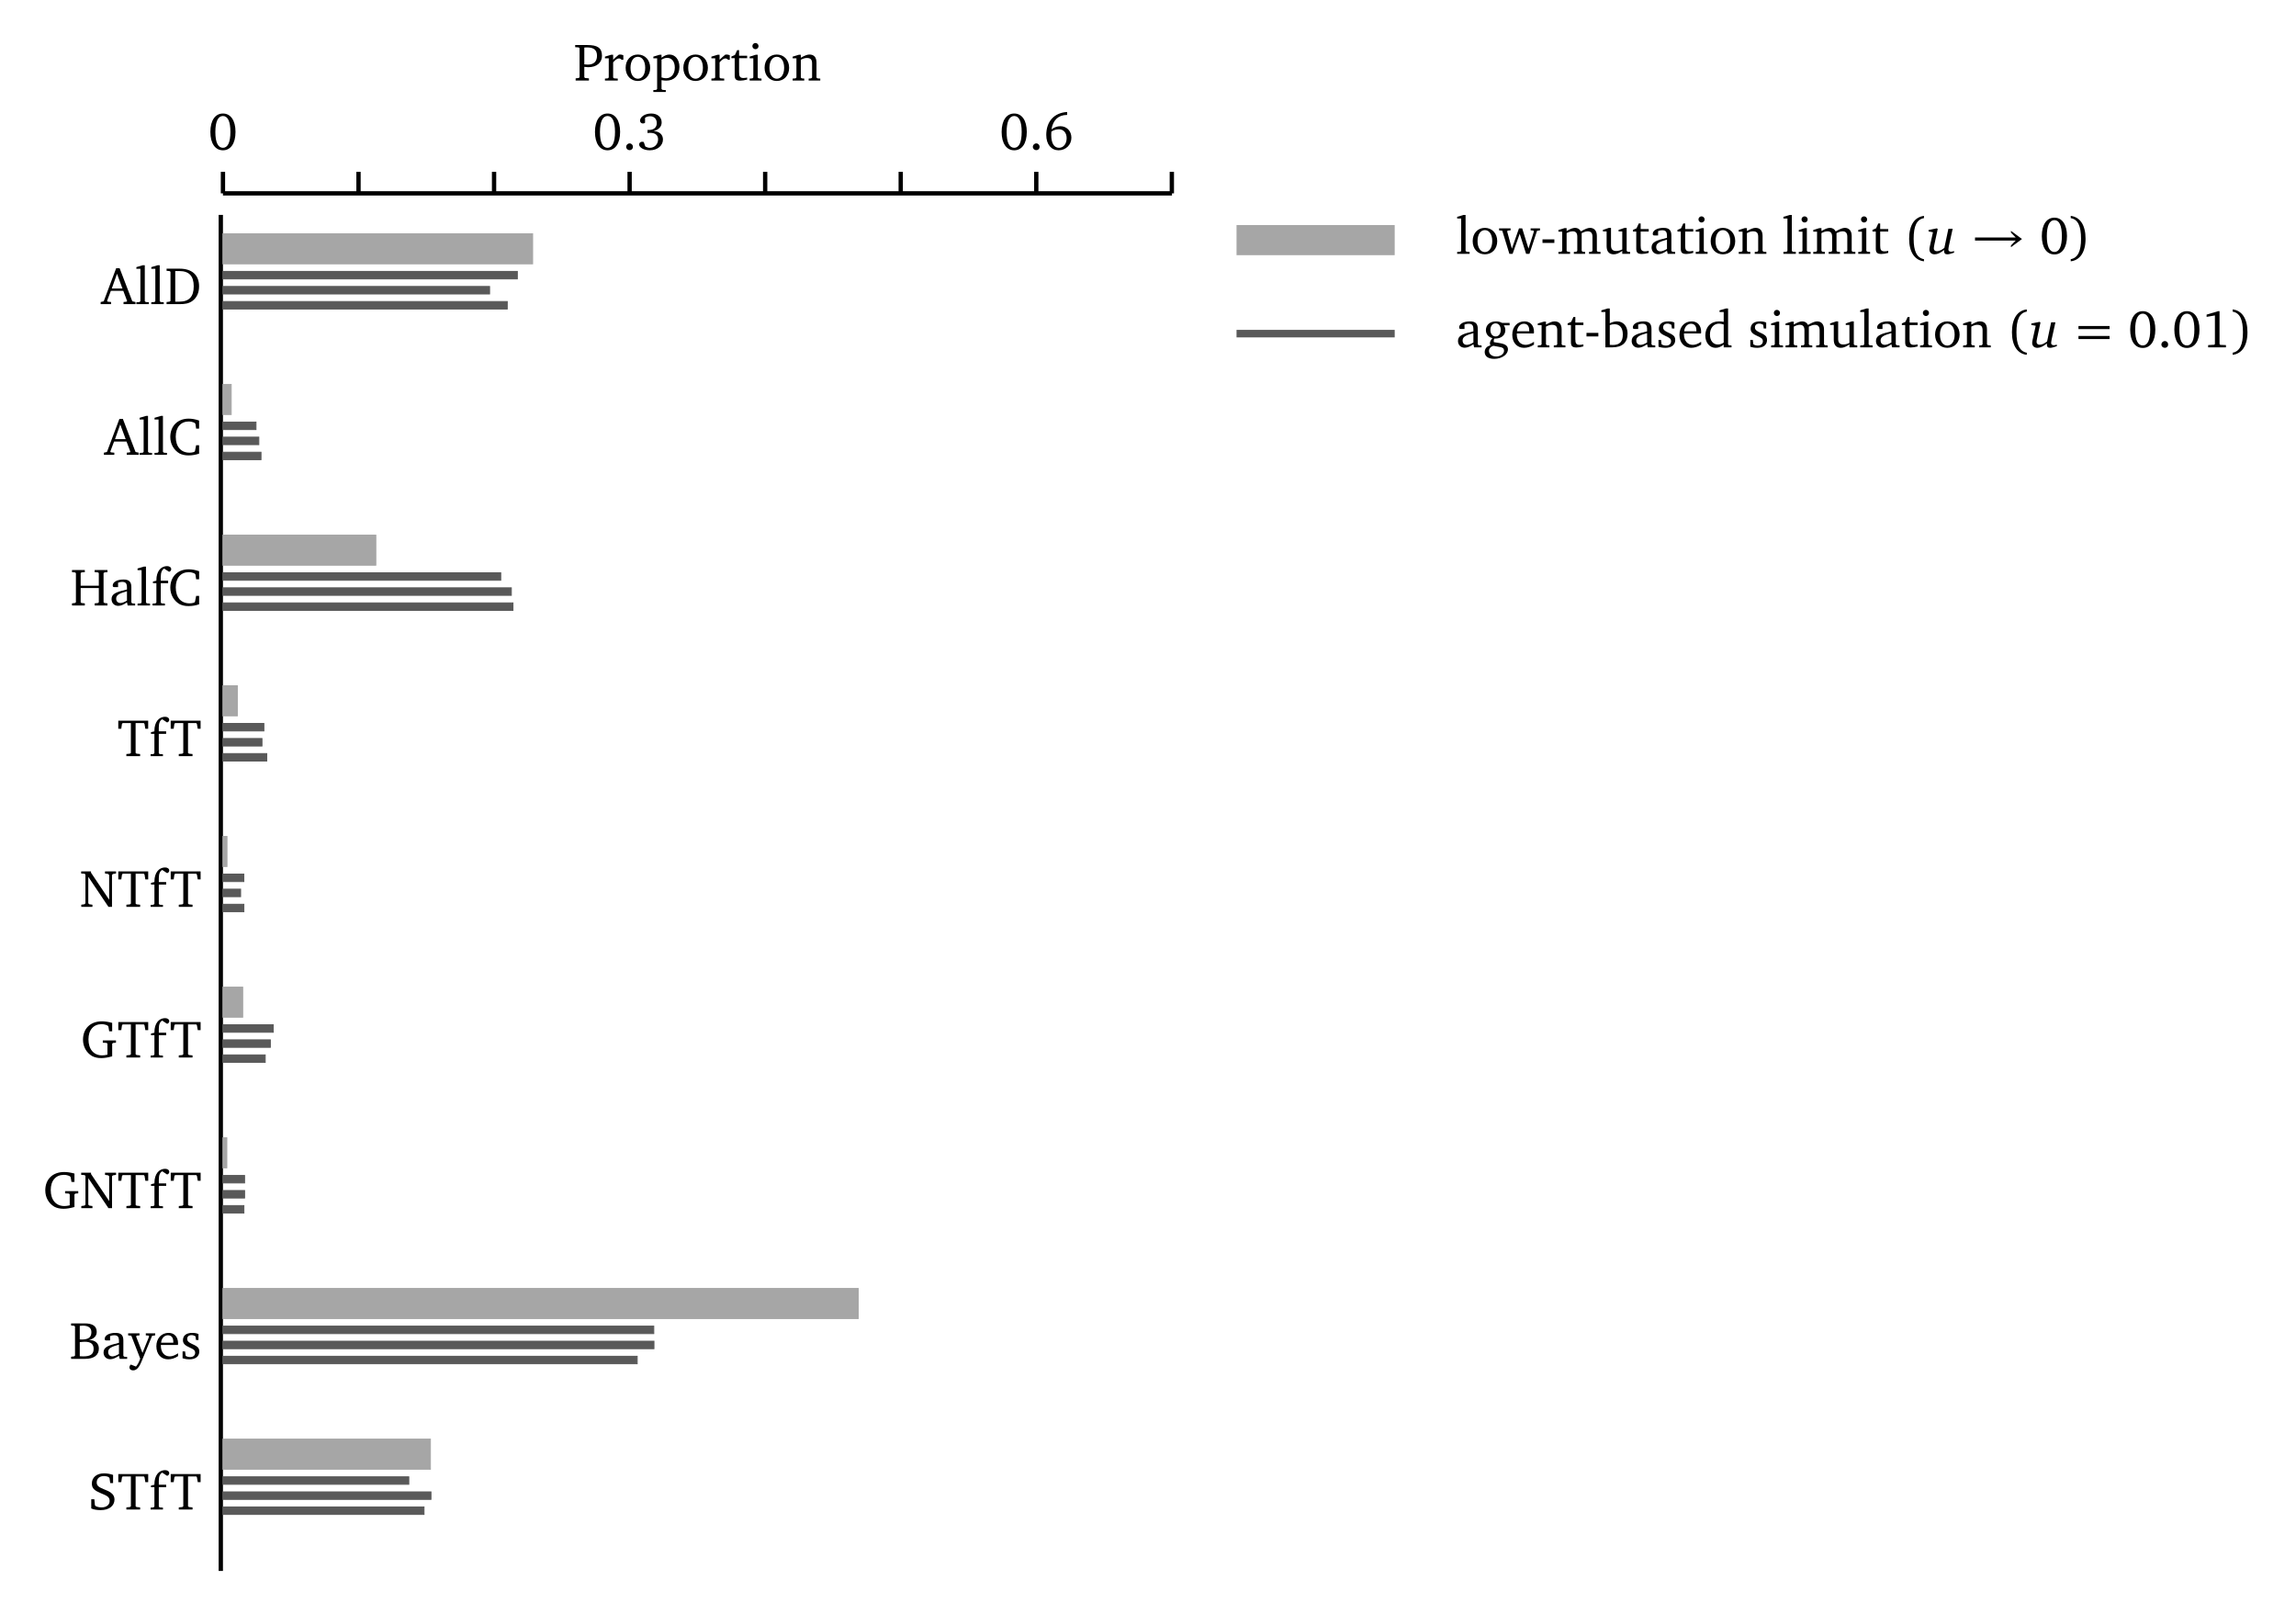 <?xml version="1.0" encoding="UTF-8"?>
<svg xmlns="http://www.w3.org/2000/svg" xmlns:xlink="http://www.w3.org/1999/xlink" width="302.5" height="212.596" viewBox="0 0 302.5 212.596">
<defs>
<g>
<g id="glyph-0-0">
<path d="M 1.984 -4.734 L 0.344 -0.375 L -0.062 -0.281 L -0.062 0 L 1.312 0 L 1.312 -0.281 L 0.859 -0.328 L 0.781 -0.422 L 1.281 -1.75 L 2.922 -1.75 L 3.422 -0.422 L 3.375 -0.328 L 2.953 -0.281 L 2.953 0 L 4.531 0 L 4.531 -0.281 L 4.109 -0.375 L 2.438 -4.734 Z M 2.094 -4 L 2.812 -2.062 L 1.406 -2.062 Z M 2.094 -4 "/>
</g>
<g id="glyph-0-1">
<path d="M 0.188 0 L 1.828 0 L 1.828 -0.25 L 1.422 -0.281 L 1.297 -0.391 L 1.297 -5.125 L 1.031 -5.125 L 0.188 -4.875 L 0.188 -4.656 L 0.719 -4.656 L 0.719 -0.391 L 0.609 -0.281 L 0.188 -0.25 Z M 0.188 0 "/>
</g>
<g id="glyph-0-2">
<path d="M 1.953 -4.672 L 0.234 -4.672 L 0.234 -4.391 L 0.625 -4.359 L 0.75 -4.266 L 0.75 -0.422 L 0.625 -0.328 L 0.234 -0.281 L 0.234 0 L 1.953 0 C 2.641 0 3.172 -0.078 3.656 -0.438 C 4.219 -0.859 4.516 -1.516 4.516 -2.344 C 4.516 -3.812 3.609 -4.672 1.953 -4.672 Z M 1.375 -4.359 L 1.922 -4.359 C 3.203 -4.359 3.812 -3.703 3.812 -2.344 C 3.812 -0.984 3.203 -0.328 1.922 -0.328 L 1.375 -0.328 Z M 1.375 -4.359 "/>
</g>
<g id="glyph-1-0">
<path d="M 1.984 -4.734 L 0.344 -0.375 L -0.062 -0.281 L -0.062 0 L 1.312 0 L 1.312 -0.281 L 0.859 -0.328 L 0.781 -0.422 L 1.281 -1.75 L 2.922 -1.75 L 3.422 -0.422 L 3.375 -0.328 L 2.953 -0.281 L 2.953 0 L 4.531 0 L 4.531 -0.281 L 4.109 -0.375 L 2.438 -4.734 Z M 2.094 -4 L 2.812 -2.062 L 1.406 -2.062 Z M 2.094 -4 "/>
</g>
<g id="glyph-1-1">
<path d="M 0.188 0 L 1.828 0 L 1.828 -0.25 L 1.422 -0.281 L 1.297 -0.391 L 1.297 -5.125 L 1.031 -5.125 L 0.188 -4.875 L 0.188 -4.656 L 0.719 -4.656 L 0.719 -0.391 L 0.609 -0.281 L 0.188 -0.25 Z M 0.188 0 "/>
</g>
<g id="glyph-1-2">
<path d="M 4.094 -0.156 L 4.094 -1.266 L 3.703 -1.266 L 3.547 -0.484 L 3.438 -0.375 C 3.234 -0.312 3.031 -0.281 2.844 -0.281 C 1.703 -0.281 1.016 -1.062 1.016 -2.391 C 1.016 -3.641 1.688 -4.391 2.734 -4.391 C 3 -4.391 3.25 -4.328 3.516 -4.203 L 3.609 -4.078 L 3.703 -3.453 L 4.094 -3.453 L 4.094 -4.516 C 3.594 -4.688 3.125 -4.766 2.719 -4.766 C 1.266 -4.766 0.297 -3.797 0.297 -2.344 C 0.297 -1.422 0.766 -0.625 1.5 -0.188 C 1.828 -0.016 2.234 0.078 2.688 0.078 C 3.156 0.078 3.641 0 4.094 -0.156 Z M 4.094 -0.156 "/>
</g>
<g id="glyph-2-0">
<path d="M 0.234 -4.672 L 0.234 -4.391 L 0.625 -4.359 L 0.75 -4.266 L 0.75 -0.422 L 0.625 -0.328 L 0.234 -0.281 L 0.234 0 L 1.922 0 L 1.922 -0.281 L 1.484 -0.328 L 1.375 -0.422 L 1.375 -2.297 L 3.766 -2.297 L 3.766 -0.422 L 3.656 -0.328 L 3.219 -0.281 L 3.219 0 L 4.906 0 L 4.906 -0.281 L 4.516 -0.328 L 4.391 -0.422 L 4.391 -4.266 L 4.516 -4.359 L 4.906 -4.391 L 4.906 -4.672 L 3.219 -4.672 L 3.219 -4.391 L 3.656 -4.359 L 3.766 -4.266 L 3.766 -2.609 L 1.375 -2.609 L 1.375 -4.266 L 1.484 -4.359 L 1.922 -4.391 L 1.922 -4.672 Z M 0.234 -4.672 "/>
</g>
<g id="glyph-2-1">
<path d="M 2.328 -0.406 L 2.422 0 L 3.406 0 L 3.406 -0.25 L 3.031 -0.281 L 2.906 -0.391 L 2.906 -2.422 C 2.906 -3.125 2.594 -3.422 1.875 -3.422 C 0.984 -3.422 0.453 -3.062 0.453 -2.641 C 0.453 -2.469 0.516 -2.422 0.672 -2.422 L 1.156 -2.422 L 1.156 -3 C 1.344 -3.078 1.516 -3.109 1.688 -3.109 C 2.188 -3.109 2.328 -2.891 2.328 -2.328 L 2.328 -2.109 C 0.938 -1.781 0.297 -1.562 0.297 -0.844 C 0.297 -0.328 0.641 0.047 1.188 0.047 C 1.516 0.047 1.891 -0.109 2.328 -0.406 Z M 2.328 -0.641 C 1.984 -0.438 1.688 -0.328 1.469 -0.328 C 1.109 -0.328 0.906 -0.562 0.906 -0.906 C 0.906 -1.406 1.344 -1.594 2.328 -1.875 Z M 2.328 -0.641 "/>
</g>
<g id="glyph-2-2">
<path d="M 0.188 0 L 1.828 0 L 1.828 -0.25 L 1.422 -0.281 L 1.297 -0.391 L 1.297 -5.125 L 1.031 -5.125 L 0.188 -4.875 L 0.188 -4.656 L 0.719 -4.656 L 0.719 -0.391 L 0.609 -0.281 L 0.188 -0.25 Z M 0.188 0 "/>
</g>
<g id="glyph-2-3">
<path d="M 0.203 0 L 1.828 0 L 1.828 -0.25 L 1.391 -0.281 L 1.281 -0.391 L 1.281 -2.938 L 2.25 -2.938 L 2.25 -3.266 L 1.281 -3.266 L 1.281 -3.766 C 1.281 -4.359 1.438 -4.719 1.734 -4.859 L 2.375 -4.438 C 2.547 -4.484 2.656 -4.625 2.656 -4.781 C 2.656 -5.016 2.438 -5.188 2.109 -5.188 C 1.297 -5.188 0.703 -4.5 0.703 -3.344 L 0.703 -3.266 L 0.25 -3.156 L 0.25 -2.938 L 0.703 -2.938 L 0.703 -0.391 L 0.578 -0.281 L 0.203 -0.25 Z M 0.203 0 "/>
</g>
<g id="glyph-2-4">
<path d="M 4.094 -0.156 L 4.094 -1.266 L 3.703 -1.266 L 3.547 -0.484 L 3.438 -0.375 C 3.234 -0.312 3.031 -0.281 2.844 -0.281 C 1.703 -0.281 1.016 -1.062 1.016 -2.391 C 1.016 -3.641 1.688 -4.391 2.734 -4.391 C 3 -4.391 3.25 -4.328 3.516 -4.203 L 3.609 -4.078 L 3.703 -3.453 L 4.094 -3.453 L 4.094 -4.516 C 3.594 -4.688 3.125 -4.766 2.719 -4.766 C 1.266 -4.766 0.297 -3.797 0.297 -2.344 C 0.297 -1.422 0.766 -0.625 1.5 -0.188 C 1.828 -0.016 2.234 0.078 2.688 0.078 C 3.156 0.078 3.641 0 4.094 -0.156 Z M 4.094 -0.156 "/>
</g>
<g id="glyph-3-0">
<path d="M 0.109 -4.672 L 0.109 -3.609 L 0.5 -3.609 L 0.594 -4.25 L 0.688 -4.359 L 1.766 -4.359 L 1.766 -0.422 L 1.641 -0.328 L 1.172 -0.281 L 1.172 0 L 2.984 0 L 2.984 -0.281 L 2.516 -0.328 L 2.391 -0.422 L 2.391 -4.359 L 3.469 -4.359 L 3.562 -4.25 L 3.672 -3.609 L 4.047 -3.609 L 4.047 -4.672 Z M 0.109 -4.672 "/>
</g>
<g id="glyph-3-1">
<path d="M 0.203 0 L 1.828 0 L 1.828 -0.25 L 1.391 -0.281 L 1.281 -0.391 L 1.281 -2.938 L 2.25 -2.938 L 2.25 -3.266 L 1.281 -3.266 L 1.281 -3.766 C 1.281 -4.359 1.438 -4.719 1.734 -4.859 L 2.375 -4.438 C 2.547 -4.484 2.656 -4.625 2.656 -4.781 C 2.656 -5.016 2.438 -5.188 2.109 -5.188 C 1.297 -5.188 0.703 -4.5 0.703 -3.344 L 0.703 -3.266 L 0.25 -3.156 L 0.25 -2.938 L 0.703 -2.938 L 0.703 -0.391 L 0.578 -0.281 L 0.203 -0.25 Z M 0.203 0 "/>
</g>
<g id="glyph-4-0">
<path d="M 0.203 0 L 1.672 0 L 1.672 -0.281 L 1.25 -0.344 L 1.125 -0.469 L 1.125 -3.953 L 3.781 0 L 4.25 0 L 4.25 -4.203 L 4.375 -4.328 L 4.781 -4.391 L 4.781 -4.672 L 3.328 -4.672 L 3.328 -4.391 L 3.75 -4.328 L 3.875 -4.203 L 3.875 -0.938 L 1.484 -4.5 L 1.484 -4.672 L 0.188 -4.672 L 0.188 -4.391 L 0.625 -4.359 L 0.75 -4.266 L 0.75 -0.469 L 0.625 -0.344 L 0.203 -0.281 Z M 0.203 0 "/>
</g>
<g id="glyph-4-1">
<path d="M 0.109 -4.672 L 0.109 -3.609 L 0.5 -3.609 L 0.594 -4.25 L 0.688 -4.359 L 1.766 -4.359 L 1.766 -0.422 L 1.641 -0.328 L 1.172 -0.281 L 1.172 0 L 2.984 0 L 2.984 -0.281 L 2.516 -0.328 L 2.391 -0.422 L 2.391 -4.359 L 3.469 -4.359 L 3.562 -4.25 L 3.672 -3.609 L 4.047 -3.609 L 4.047 -4.672 Z M 0.109 -4.672 "/>
</g>
<g id="glyph-4-2">
<path d="M 0.203 0 L 1.828 0 L 1.828 -0.25 L 1.391 -0.281 L 1.281 -0.391 L 1.281 -2.938 L 2.25 -2.938 L 2.25 -3.266 L 1.281 -3.266 L 1.281 -3.766 C 1.281 -4.359 1.438 -4.719 1.734 -4.859 L 2.375 -4.438 C 2.547 -4.484 2.656 -4.625 2.656 -4.781 C 2.656 -5.016 2.438 -5.188 2.109 -5.188 C 1.297 -5.188 0.703 -4.5 0.703 -3.344 L 0.703 -3.266 L 0.25 -3.156 L 0.25 -2.938 L 0.703 -2.938 L 0.703 -0.391 L 0.578 -0.281 L 0.203 -0.25 Z M 0.203 0 "/>
</g>
<g id="glyph-5-0">
<path d="M 2.906 -2.25 L 2.906 -1.953 L 3.406 -1.922 L 3.516 -1.828 L 3.516 -0.375 C 3.25 -0.312 3.016 -0.281 2.812 -0.281 C 1.719 -0.281 1.016 -1.078 1.016 -2.391 C 1.016 -3.641 1.688 -4.391 2.75 -4.391 C 3.031 -4.391 3.297 -4.328 3.547 -4.203 L 3.641 -4.078 L 3.75 -3.453 L 4.141 -3.453 L 4.141 -4.562 C 3.672 -4.688 3.219 -4.766 2.797 -4.766 C 1.266 -4.766 0.297 -3.812 0.297 -2.344 C 0.297 -1.422 0.75 -0.625 1.5 -0.188 C 1.828 -0.016 2.234 0.078 2.703 0.078 C 3.109 0.078 3.594 0 4.141 -0.156 L 4.141 -1.828 L 4.266 -1.922 L 4.641 -1.953 L 4.641 -2.25 Z M 2.906 -2.25 "/>
</g>
<g id="glyph-5-1">
<path d="M 0.109 -4.672 L 0.109 -3.609 L 0.5 -3.609 L 0.594 -4.25 L 0.688 -4.359 L 1.766 -4.359 L 1.766 -0.422 L 1.641 -0.328 L 1.172 -0.281 L 1.172 0 L 2.984 0 L 2.984 -0.281 L 2.516 -0.328 L 2.391 -0.422 L 2.391 -4.359 L 3.469 -4.359 L 3.562 -4.25 L 3.672 -3.609 L 4.047 -3.609 L 4.047 -4.672 Z M 0.109 -4.672 "/>
</g>
<g id="glyph-5-2">
<path d="M 0.203 0 L 1.828 0 L 1.828 -0.25 L 1.391 -0.281 L 1.281 -0.391 L 1.281 -2.938 L 2.25 -2.938 L 2.25 -3.266 L 1.281 -3.266 L 1.281 -3.766 C 1.281 -4.359 1.438 -4.719 1.734 -4.859 L 2.375 -4.438 C 2.547 -4.484 2.656 -4.625 2.656 -4.781 C 2.656 -5.016 2.438 -5.188 2.109 -5.188 C 1.297 -5.188 0.703 -4.5 0.703 -3.344 L 0.703 -3.266 L 0.25 -3.156 L 0.25 -2.938 L 0.703 -2.938 L 0.703 -0.391 L 0.578 -0.281 L 0.203 -0.25 Z M 0.203 0 "/>
</g>
<g id="glyph-6-0">
<path d="M 2.906 -2.25 L 2.906 -1.953 L 3.406 -1.922 L 3.516 -1.828 L 3.516 -0.375 C 3.25 -0.312 3.016 -0.281 2.812 -0.281 C 1.719 -0.281 1.016 -1.078 1.016 -2.391 C 1.016 -3.641 1.688 -4.391 2.75 -4.391 C 3.031 -4.391 3.297 -4.328 3.547 -4.203 L 3.641 -4.078 L 3.75 -3.453 L 4.141 -3.453 L 4.141 -4.562 C 3.672 -4.688 3.219 -4.766 2.797 -4.766 C 1.266 -4.766 0.297 -3.812 0.297 -2.344 C 0.297 -1.422 0.75 -0.625 1.5 -0.188 C 1.828 -0.016 2.234 0.078 2.703 0.078 C 3.109 0.078 3.594 0 4.141 -0.156 L 4.141 -1.828 L 4.266 -1.922 L 4.641 -1.953 L 4.641 -2.25 Z M 2.906 -2.25 "/>
</g>
<g id="glyph-6-1">
<path d="M 0.203 0 L 1.672 0 L 1.672 -0.281 L 1.25 -0.344 L 1.125 -0.469 L 1.125 -3.953 L 3.781 0 L 4.25 0 L 4.25 -4.203 L 4.375 -4.328 L 4.781 -4.391 L 4.781 -4.672 L 3.328 -4.672 L 3.328 -4.391 L 3.75 -4.328 L 3.875 -4.203 L 3.875 -0.938 L 1.484 -4.5 L 1.484 -4.672 L 0.188 -4.672 L 0.188 -4.391 L 0.625 -4.359 L 0.75 -4.266 L 0.75 -0.469 L 0.625 -0.344 L 0.203 -0.281 Z M 0.203 0 "/>
</g>
<g id="glyph-6-2">
<path d="M 0.109 -4.672 L 0.109 -3.609 L 0.5 -3.609 L 0.594 -4.25 L 0.688 -4.359 L 1.766 -4.359 L 1.766 -0.422 L 1.641 -0.328 L 1.172 -0.281 L 1.172 0 L 2.984 0 L 2.984 -0.281 L 2.516 -0.328 L 2.391 -0.422 L 2.391 -4.359 L 3.469 -4.359 L 3.562 -4.25 L 3.672 -3.609 L 4.047 -3.609 L 4.047 -4.672 Z M 0.109 -4.672 "/>
</g>
<g id="glyph-6-3">
<path d="M 0.203 0 L 1.828 0 L 1.828 -0.25 L 1.391 -0.281 L 1.281 -0.391 L 1.281 -2.938 L 2.25 -2.938 L 2.25 -3.266 L 1.281 -3.266 L 1.281 -3.766 C 1.281 -4.359 1.438 -4.719 1.734 -4.859 L 2.375 -4.438 C 2.547 -4.484 2.656 -4.625 2.656 -4.781 C 2.656 -5.016 2.438 -5.188 2.109 -5.188 C 1.297 -5.188 0.703 -4.5 0.703 -3.344 L 0.703 -3.266 L 0.25 -3.156 L 0.25 -2.938 L 0.703 -2.938 L 0.703 -0.391 L 0.578 -0.281 L 0.203 -0.25 Z M 0.203 0 "/>
</g>
<g id="glyph-7-0">
<path d="M 0.234 -4.672 L 0.234 -4.391 L 0.625 -4.359 L 0.75 -4.266 L 0.75 -0.422 L 0.625 -0.328 L 0.234 -0.281 L 0.234 0 L 2.062 0 C 3.25 0 3.891 -0.484 3.891 -1.359 C 3.891 -2.047 3.422 -2.469 2.594 -2.484 C 3.266 -2.656 3.609 -3.016 3.609 -3.547 C 3.609 -4.312 3.078 -4.672 2 -4.672 Z M 1.375 -2.562 L 1.375 -4.344 C 1.547 -4.359 1.672 -4.375 1.766 -4.375 C 2.531 -4.375 2.906 -4.078 2.906 -3.516 C 2.906 -2.844 2.516 -2.547 1.641 -2.547 C 1.547 -2.547 1.469 -2.547 1.375 -2.562 Z M 1.375 -0.344 L 1.375 -2.203 C 1.641 -2.234 1.875 -2.25 2.062 -2.25 C 2.828 -2.25 3.203 -1.953 3.203 -1.312 C 3.203 -0.609 2.781 -0.328 1.844 -0.328 C 1.688 -0.328 1.547 -0.328 1.375 -0.344 Z M 1.375 -0.344 "/>
</g>
<g id="glyph-7-1">
<path d="M 2.328 -0.406 L 2.422 0 L 3.406 0 L 3.406 -0.25 L 3.031 -0.281 L 2.906 -0.391 L 2.906 -2.422 C 2.906 -3.125 2.594 -3.422 1.875 -3.422 C 0.984 -3.422 0.453 -3.062 0.453 -2.641 C 0.453 -2.469 0.516 -2.422 0.672 -2.422 L 1.156 -2.422 L 1.156 -3 C 1.344 -3.078 1.516 -3.109 1.688 -3.109 C 2.188 -3.109 2.328 -2.891 2.328 -2.328 L 2.328 -2.109 C 0.938 -1.781 0.297 -1.562 0.297 -0.844 C 0.297 -0.328 0.641 0.047 1.188 0.047 C 1.516 0.047 1.891 -0.109 2.328 -0.406 Z M 2.328 -0.641 C 1.984 -0.438 1.688 -0.328 1.469 -0.328 C 1.109 -0.328 0.906 -0.562 0.906 -0.906 C 0.906 -1.406 1.344 -1.594 2.328 -1.875 Z M 2.328 -0.641 "/>
</g>
<g id="glyph-7-2">
<path d="M 0 -3.359 L 0 -3.094 L 0.422 -3.047 L 1.594 -0.031 C 1.422 0.469 1.219 0.812 1.031 1.016 L 0.359 0.75 C 0.234 0.859 0.172 0.984 0.172 1.125 C 0.172 1.359 0.359 1.516 0.656 1.516 C 1.109 1.516 1.438 1.141 1.766 0.344 L 3.156 -3.031 L 3.562 -3.094 L 3.562 -3.359 L 2.328 -3.359 L 2.328 -3.094 L 2.703 -3.062 L 2.766 -2.953 L 1.891 -0.781 L 1.047 -2.953 L 1.141 -3.062 L 1.5 -3.094 L 1.5 -3.359 Z M 0 -3.359 "/>
</g>
<g id="glyph-7-3">
<path d="M 3.125 -0.734 C 2.719 -0.469 2.375 -0.328 2.031 -0.328 C 1.328 -0.328 0.859 -0.859 0.859 -1.75 L 0.859 -1.828 L 3.109 -1.828 C 3.125 -1.906 3.125 -1.984 3.125 -2.047 C 3.125 -2.906 2.625 -3.422 1.875 -3.422 C 0.938 -3.422 0.266 -2.703 0.266 -1.656 C 0.266 -0.625 0.891 0.062 1.812 0.062 C 2.25 0.062 2.703 -0.078 3.125 -0.359 Z M 2.5 -2.125 L 0.891 -2.125 C 0.938 -2.719 1.328 -3.109 1.781 -3.109 C 2.25 -3.109 2.5 -2.797 2.5 -2.234 Z M 2.5 -2.125 "/>
</g>
<g id="glyph-7-4">
<path d="M 2.391 -3.266 C 2.156 -3.375 1.891 -3.422 1.578 -3.422 C 0.781 -3.422 0.344 -3.062 0.344 -2.453 C 0.344 -1.984 0.656 -1.75 1.25 -1.484 C 1.703 -1.281 1.953 -1.156 1.953 -0.797 C 1.953 -0.469 1.703 -0.234 1.297 -0.234 C 1.094 -0.234 0.906 -0.281 0.703 -0.391 L 0.625 -0.984 L 0.297 -0.984 L 0.297 -0.078 C 0.531 0 0.844 0.062 1.203 0.062 C 2.016 0.062 2.5 -0.328 2.5 -0.984 C 2.5 -1.234 2.406 -1.453 2.234 -1.578 C 2 -1.766 1.734 -1.875 1.5 -1.984 C 1.109 -2.172 0.906 -2.328 0.906 -2.625 C 0.906 -2.938 1.109 -3.125 1.484 -3.125 C 1.656 -3.125 1.812 -3.078 2 -2.969 L 2.062 -2.484 L 2.391 -2.484 Z M 2.391 -3.266 "/>
</g>
<g id="glyph-8-0">
<path d="M 0.422 -0.141 C 0.734 0 1.172 0.078 1.672 0.078 C 2.781 0.078 3.484 -0.5 3.484 -1.312 C 3.484 -1.625 3.375 -1.875 3.172 -2.078 C 2.844 -2.391 2.469 -2.516 2.125 -2.656 C 1.484 -2.922 1.141 -3.094 1.141 -3.562 C 1.141 -4.078 1.5 -4.406 2.094 -4.406 C 2.328 -4.406 2.547 -4.359 2.719 -4.266 L 2.828 -4.141 L 2.922 -3.484 L 3.297 -3.484 L 3.297 -4.562 C 2.875 -4.703 2.484 -4.766 2.109 -4.766 C 1.109 -4.766 0.5 -4.203 0.5 -3.422 C 0.5 -2.75 0.906 -2.484 1.672 -2.156 C 2.438 -1.828 2.844 -1.703 2.844 -1.125 C 2.844 -0.641 2.453 -0.281 1.781 -0.281 C 1.469 -0.281 1.203 -0.344 1 -0.453 L 0.906 -0.562 L 0.828 -1.359 L 0.422 -1.359 Z M 0.422 -0.141 "/>
</g>
<g id="glyph-8-1">
<path d="M 0.109 -4.672 L 0.109 -3.609 L 0.5 -3.609 L 0.594 -4.25 L 0.688 -4.359 L 1.766 -4.359 L 1.766 -0.422 L 1.641 -0.328 L 1.172 -0.281 L 1.172 0 L 2.984 0 L 2.984 -0.281 L 2.516 -0.328 L 2.391 -0.422 L 2.391 -4.359 L 3.469 -4.359 L 3.562 -4.25 L 3.672 -3.609 L 4.047 -3.609 L 4.047 -4.672 Z M 0.109 -4.672 "/>
</g>
<g id="glyph-8-2">
<path d="M 0.203 0 L 1.828 0 L 1.828 -0.25 L 1.391 -0.281 L 1.281 -0.391 L 1.281 -2.938 L 2.25 -2.938 L 2.25 -3.266 L 1.281 -3.266 L 1.281 -3.766 C 1.281 -4.359 1.438 -4.719 1.734 -4.859 L 2.375 -4.438 C 2.547 -4.484 2.656 -4.625 2.656 -4.781 C 2.656 -5.016 2.438 -5.188 2.109 -5.188 C 1.297 -5.188 0.703 -4.5 0.703 -3.344 L 0.703 -3.266 L 0.25 -3.156 L 0.25 -2.938 L 0.703 -2.938 L 0.703 -0.391 L 0.578 -0.281 L 0.203 -0.25 Z M 0.203 0 "/>
</g>
<g id="glyph-9-0">
<path d="M 1.938 -4.766 C 0.938 -4.766 0.281 -3.875 0.281 -2.344 C 0.281 -0.797 0.938 0.078 1.938 0.078 C 2.938 0.078 3.594 -0.797 3.594 -2.344 C 3.594 -3.875 2.938 -4.766 1.938 -4.766 Z M 1.938 -4.438 C 2.578 -4.438 2.922 -3.719 2.922 -2.344 C 2.922 -0.969 2.578 -0.25 1.938 -0.25 C 1.297 -0.25 0.938 -0.953 0.938 -2.328 C 0.938 -3.719 1.297 -4.438 1.938 -4.438 Z M 1.938 -4.438 "/>
</g>
<g id="glyph-10-0">
<path d="M 1.938 -4.766 C 0.938 -4.766 0.281 -3.875 0.281 -2.344 C 0.281 -0.797 0.938 0.078 1.938 0.078 C 2.938 0.078 3.594 -0.797 3.594 -2.344 C 3.594 -3.875 2.938 -4.766 1.938 -4.766 Z M 1.938 -4.438 C 2.578 -4.438 2.922 -3.719 2.922 -2.344 C 2.922 -0.969 2.578 -0.25 1.938 -0.25 C 1.297 -0.25 0.938 -0.953 0.938 -2.328 C 0.938 -3.719 1.297 -4.438 1.938 -4.438 Z M 1.938 -4.438 "/>
</g>
<g id="glyph-10-1">
<path d="M 0.969 -0.828 C 0.719 -0.828 0.516 -0.625 0.516 -0.375 C 0.516 -0.125 0.719 0.062 0.969 0.062 C 1.219 0.062 1.406 -0.125 1.406 -0.375 C 1.406 -0.625 1.219 -0.828 0.969 -0.828 Z M 0.969 -0.828 "/>
</g>
<g id="glyph-10-2">
<path d="M 2.203 -2.453 C 2.891 -2.656 3.25 -3.047 3.25 -3.594 C 3.25 -4.297 2.703 -4.766 1.875 -4.766 C 1 -4.766 0.406 -4.297 0.406 -3.828 C 0.406 -3.609 0.562 -3.453 0.781 -3.453 C 0.891 -3.453 0.984 -3.484 1.062 -3.547 L 1.062 -4.203 C 1.266 -4.344 1.484 -4.406 1.734 -4.406 C 2.266 -4.406 2.609 -4.047 2.609 -3.5 C 2.609 -2.938 2.234 -2.594 1.531 -2.594 C 1.484 -2.594 1.438 -2.609 1.391 -2.609 L 1.391 -2.188 C 1.516 -2.219 1.641 -2.219 1.75 -2.219 C 2.422 -2.219 2.781 -1.906 2.781 -1.359 C 2.781 -0.734 2.328 -0.25 1.688 -0.25 C 1.484 -0.25 1.297 -0.312 1.094 -0.422 L 0.891 -1.016 C 0.812 -1.031 0.734 -1.047 0.672 -1.047 C 0.453 -1.047 0.281 -0.891 0.281 -0.688 C 0.281 -0.328 0.844 0.078 1.672 0.078 C 2.734 0.078 3.422 -0.562 3.422 -1.344 C 3.422 -1.969 2.984 -2.406 2.203 -2.453 Z M 2.203 -2.453 "/>
</g>
<g id="glyph-11-0">
<path d="M 1.938 -4.766 C 0.938 -4.766 0.281 -3.875 0.281 -2.344 C 0.281 -0.797 0.938 0.078 1.938 0.078 C 2.938 0.078 3.594 -0.797 3.594 -2.344 C 3.594 -3.875 2.938 -4.766 1.938 -4.766 Z M 1.938 -4.438 C 2.578 -4.438 2.922 -3.719 2.922 -2.344 C 2.922 -0.969 2.578 -0.25 1.938 -0.25 C 1.297 -0.25 0.938 -0.953 0.938 -2.328 C 0.938 -3.719 1.297 -4.438 1.938 -4.438 Z M 1.938 -4.438 "/>
</g>
<g id="glyph-11-1">
<path d="M 0.969 -0.828 C 0.719 -0.828 0.516 -0.625 0.516 -0.375 C 0.516 -0.125 0.719 0.062 0.969 0.062 C 1.219 0.062 1.406 -0.125 1.406 -0.375 C 1.406 -0.625 1.219 -0.828 0.969 -0.828 Z M 0.969 -0.828 "/>
</g>
<g id="glyph-11-2">
<path d="M 3.094 -4.969 C 1.375 -4.859 0.344 -3.719 0.344 -1.938 C 0.344 -0.672 1.031 0.078 1.969 0.078 C 2.922 0.078 3.656 -0.641 3.656 -1.578 C 3.656 -2.469 3.031 -3.094 2.203 -3.094 C 1.797 -3.094 1.391 -2.953 1.031 -2.672 C 1.234 -3.922 1.953 -4.578 3.062 -4.578 L 3.094 -4.578 Z M 1.016 -2.375 C 1.297 -2.578 1.641 -2.688 2.016 -2.688 C 2.609 -2.688 3.031 -2.234 3.031 -1.516 C 3.031 -0.781 2.609 -0.25 2.031 -0.25 C 1.375 -0.25 1 -0.844 1 -1.938 C 1 -2.078 1 -2.219 1.016 -2.375 Z M 1.016 -2.375 "/>
</g>
<g id="glyph-12-0">
<path d="M 0.234 0 L 1.984 0 L 1.984 -0.281 L 1.484 -0.328 L 1.375 -0.422 L 1.375 -1.797 C 1.594 -1.766 1.766 -1.75 1.891 -1.75 C 3.016 -1.75 3.703 -2.359 3.703 -3.25 C 3.703 -4.312 3.094 -4.672 1.766 -4.672 L 0.172 -4.672 L 0.172 -4.391 L 0.625 -4.359 L 0.75 -4.266 L 0.75 -0.422 L 0.625 -0.328 L 0.234 -0.281 Z M 1.375 -2.125 L 1.375 -4.344 C 1.5 -4.359 1.625 -4.359 1.734 -4.359 C 2.625 -4.359 3.047 -4.016 3.047 -3.266 C 3.047 -2.5 2.625 -2.094 1.828 -2.094 C 1.734 -2.094 1.578 -2.109 1.375 -2.125 Z M 1.375 -2.125 "/>
</g>
<g id="glyph-12-1">
<path d="M 0.203 0 L 1.891 0 L 1.891 -0.25 L 1.406 -0.281 L 1.281 -0.391 L 1.281 -2.391 C 1.562 -2.719 1.812 -2.906 2.047 -2.906 C 2.188 -2.906 2.312 -2.844 2.391 -2.734 L 2.625 -2.734 L 2.625 -3.328 C 2.469 -3.391 2.344 -3.422 2.203 -3.422 C 2.141 -3.422 2.078 -3.422 2.031 -3.406 C 1.781 -3.203 1.531 -2.984 1.281 -2.734 L 1.281 -3.391 L 1.016 -3.391 L 0.203 -3.141 L 0.203 -2.922 L 0.703 -2.922 L 0.703 -0.391 L 0.578 -0.281 L 0.203 -0.25 Z M 0.203 0 "/>
</g>
<g id="glyph-12-2">
<path d="M 1.875 -3.422 C 0.938 -3.422 0.266 -2.719 0.266 -1.672 C 0.266 -0.641 0.938 0.062 1.875 0.062 C 2.812 0.062 3.5 -0.641 3.5 -1.672 C 3.5 -2.703 2.812 -3.422 1.875 -3.422 Z M 1.875 -3.125 C 2.438 -3.125 2.844 -2.578 2.844 -1.672 C 2.844 -0.781 2.438 -0.234 1.875 -0.234 C 1.312 -0.234 0.906 -0.781 0.906 -1.672 C 0.906 -2.578 1.312 -3.125 1.875 -3.125 Z M 1.875 -3.125 "/>
</g>
<g id="glyph-12-3">
<path d="M 0.156 1.516 L 1.797 1.516 L 1.797 1.266 L 1.359 1.234 L 1.234 1.125 L 1.234 -0.047 C 1.484 0 1.703 0.016 1.875 0.016 C 2.906 0.016 3.594 -0.688 3.594 -1.797 C 3.594 -2.766 3.031 -3.422 2.266 -3.422 C 1.938 -3.422 1.609 -3.281 1.234 -3 L 1.234 -3.391 L 0.969 -3.391 L 0.156 -3.141 L 0.156 -2.922 L 0.656 -2.922 L 0.656 1.125 L 0.531 1.234 L 0.156 1.266 Z M 1.234 -0.406 L 1.234 -2.75 C 1.5 -2.906 1.734 -2.984 1.969 -2.984 C 2.578 -2.984 2.984 -2.5 2.984 -1.703 C 2.984 -0.844 2.516 -0.297 1.828 -0.297 C 1.656 -0.297 1.469 -0.328 1.234 -0.406 Z M 1.234 -0.406 "/>
</g>
<g id="glyph-12-4">
<path d="M 0.609 -2.938 L 0.609 -0.688 C 0.609 -0.188 0.766 0.016 1.344 0.016 C 1.609 0.016 1.922 -0.031 2.25 -0.125 L 2.25 -0.391 C 2.094 -0.359 1.938 -0.328 1.766 -0.328 C 1.281 -0.328 1.188 -0.562 1.188 -1.094 L 1.188 -2.938 L 2.25 -2.938 L 2.25 -3.266 L 1.188 -3.266 L 1.188 -4 L 0.938 -4 L 0.641 -3.359 L 0.172 -3.156 L 0.172 -2.938 Z M 0.609 -2.938 "/>
</g>
<g id="glyph-12-5">
<path d="M 1.016 -4.938 C 0.797 -4.938 0.609 -4.766 0.609 -4.531 C 0.609 -4.312 0.797 -4.125 1.016 -4.125 C 1.234 -4.125 1.422 -4.312 1.422 -4.531 C 1.422 -4.75 1.234 -4.938 1.016 -4.938 Z M 1.047 -3.391 L 0.25 -3.141 L 0.25 -2.922 L 0.734 -2.922 L 0.734 -0.391 L 0.609 -0.281 L 0.25 -0.25 L 0.25 0 L 1.812 0 L 1.812 -0.25 L 1.438 -0.281 L 1.312 -0.391 L 1.312 -3.391 Z M 1.047 -3.391 "/>
</g>
<g id="glyph-12-6">
<path d="M 0.203 0 L 1.734 0 L 1.734 -0.25 L 1.406 -0.281 L 1.281 -0.391 L 1.281 -2.734 C 1.578 -2.891 1.844 -2.969 2.062 -2.969 C 2.578 -2.969 2.766 -2.75 2.766 -2.25 L 2.766 -0.391 L 2.641 -0.281 L 2.312 -0.25 L 2.312 0 L 3.844 0 L 3.844 -0.25 L 3.469 -0.281 L 3.344 -0.391 L 3.344 -2.359 C 3.344 -3.062 3.016 -3.422 2.406 -3.422 C 2.109 -3.422 1.75 -3.266 1.281 -3 L 1.281 -3.391 L 1.016 -3.391 L 0.203 -3.141 L 0.203 -2.922 L 0.703 -2.922 L 0.703 -0.391 L 0.578 -0.281 L 0.203 -0.25 Z M 0.203 0 "/>
</g>
<g id="glyph-13-0">
<path d="M 0.188 0 L 1.828 0 L 1.828 -0.25 L 1.422 -0.281 L 1.297 -0.391 L 1.297 -5.125 L 1.031 -5.125 L 0.188 -4.875 L 0.188 -4.656 L 0.719 -4.656 L 0.719 -0.391 L 0.609 -0.281 L 0.188 -0.25 Z M 0.188 0 "/>
</g>
<g id="glyph-13-1">
<path d="M 1.875 -3.422 C 0.938 -3.422 0.266 -2.719 0.266 -1.672 C 0.266 -0.641 0.938 0.062 1.875 0.062 C 2.812 0.062 3.5 -0.641 3.5 -1.672 C 3.5 -2.703 2.812 -3.422 1.875 -3.422 Z M 1.875 -3.125 C 2.438 -3.125 2.844 -2.578 2.844 -1.672 C 2.844 -0.781 2.438 -0.234 1.875 -0.234 C 1.312 -0.234 0.906 -0.781 0.906 -1.672 C 0.906 -2.578 1.312 -3.125 1.875 -3.125 Z M 1.875 -3.125 "/>
</g>
<g id="glyph-13-2">
<path d="M -0.016 -3.359 L -0.016 -3.094 L 0.406 -3.047 L 1.344 0 L 1.766 0 L 2.703 -2.641 L 3.547 0 L 3.984 0 L 4.984 -3.031 L 5.375 -3.094 L 5.375 -3.359 L 4.141 -3.359 L 4.141 -3.094 L 4.516 -3.062 L 4.578 -2.953 L 3.859 -0.688 L 3.031 -3.359 L 2.609 -3.359 L 1.672 -0.688 L 1.047 -2.953 L 1.125 -3.062 L 1.5 -3.094 L 1.5 -3.359 Z M -0.016 -3.359 "/>
</g>
<g id="glyph-13-3">
<path d="M 0.328 -1.906 L 0.328 -1.438 L 1.891 -1.438 L 1.891 -1.906 Z M 0.328 -1.906 "/>
</g>
<g id="glyph-13-4">
<path d="M 3.156 -2.953 C 3 -3.266 2.734 -3.422 2.391 -3.422 C 2.109 -3.422 1.734 -3.281 1.281 -3 L 1.281 -3.391 L 1.016 -3.391 L 0.203 -3.141 L 0.203 -2.922 L 0.703 -2.922 L 0.703 -0.391 L 0.578 -0.281 L 0.203 -0.25 L 0.203 0 L 1.734 0 L 1.734 -0.25 L 1.406 -0.281 L 1.281 -0.391 L 1.281 -2.734 C 1.594 -2.891 1.844 -2.969 2.078 -2.969 C 2.5 -2.969 2.688 -2.734 2.688 -2.25 L 2.688 -0.391 L 2.578 -0.281 L 2.234 -0.25 L 2.234 0 L 3.719 0 L 3.719 -0.25 L 3.391 -0.281 L 3.266 -0.391 L 3.266 -2.734 C 3.562 -2.875 3.828 -2.969 4.062 -2.969 C 4.484 -2.969 4.688 -2.734 4.688 -2.25 L 4.688 -0.391 L 4.562 -0.281 L 4.234 -0.25 L 4.234 0 L 5.75 0 L 5.75 -0.25 L 5.375 -0.281 L 5.266 -0.391 L 5.266 -2.359 C 5.266 -3.047 4.906 -3.422 4.359 -3.422 C 4.078 -3.422 3.688 -3.266 3.156 -2.953 Z M 3.156 -2.953 "/>
</g>
<g id="glyph-13-5">
<path d="M 0.984 -3.422 L 0.188 -3.156 L 0.188 -2.953 L 0.672 -2.953 L 0.672 -1 C 0.672 -0.297 1.016 0.062 1.609 0.062 C 1.953 0.062 2.328 -0.094 2.734 -0.391 L 2.734 0 L 3.766 0 L 3.766 -0.25 L 3.438 -0.281 L 3.312 -0.391 L 3.312 -3.422 L 3.047 -3.422 L 2.25 -3.156 L 2.25 -2.953 L 2.734 -2.953 L 2.734 -0.578 C 2.453 -0.453 2.188 -0.375 1.938 -0.375 C 1.469 -0.375 1.25 -0.609 1.25 -1.109 L 1.25 -3.422 Z M 0.984 -3.422 "/>
</g>
<g id="glyph-13-6">
<path d="M 0.609 -2.938 L 0.609 -0.688 C 0.609 -0.188 0.766 0.016 1.344 0.016 C 1.609 0.016 1.922 -0.031 2.25 -0.125 L 2.25 -0.391 C 2.094 -0.359 1.938 -0.328 1.766 -0.328 C 1.281 -0.328 1.188 -0.562 1.188 -1.094 L 1.188 -2.938 L 2.25 -2.938 L 2.25 -3.266 L 1.188 -3.266 L 1.188 -4 L 0.938 -4 L 0.641 -3.359 L 0.172 -3.156 L 0.172 -2.938 Z M 0.609 -2.938 "/>
</g>
<g id="glyph-13-7">
<path d="M 2.328 -0.406 L 2.422 0 L 3.406 0 L 3.406 -0.25 L 3.031 -0.281 L 2.906 -0.391 L 2.906 -2.422 C 2.906 -3.125 2.594 -3.422 1.875 -3.422 C 0.984 -3.422 0.453 -3.062 0.453 -2.641 C 0.453 -2.469 0.516 -2.422 0.672 -2.422 L 1.156 -2.422 L 1.156 -3 C 1.344 -3.078 1.516 -3.109 1.688 -3.109 C 2.188 -3.109 2.328 -2.891 2.328 -2.328 L 2.328 -2.109 C 0.938 -1.781 0.297 -1.562 0.297 -0.844 C 0.297 -0.328 0.641 0.047 1.188 0.047 C 1.516 0.047 1.891 -0.109 2.328 -0.406 Z M 2.328 -0.641 C 1.984 -0.438 1.688 -0.328 1.469 -0.328 C 1.109 -0.328 0.906 -0.562 0.906 -0.906 C 0.906 -1.406 1.344 -1.594 2.328 -1.875 Z M 2.328 -0.641 "/>
</g>
<g id="glyph-13-8">
<path d="M 1.016 -4.938 C 0.797 -4.938 0.609 -4.766 0.609 -4.531 C 0.609 -4.312 0.797 -4.125 1.016 -4.125 C 1.234 -4.125 1.422 -4.312 1.422 -4.531 C 1.422 -4.75 1.234 -4.938 1.016 -4.938 Z M 1.047 -3.391 L 0.25 -3.141 L 0.25 -2.922 L 0.734 -2.922 L 0.734 -0.391 L 0.609 -0.281 L 0.25 -0.25 L 0.25 0 L 1.812 0 L 1.812 -0.25 L 1.438 -0.281 L 1.312 -0.391 L 1.312 -3.391 Z M 1.047 -3.391 "/>
</g>
<g id="glyph-13-9">
<path d="M 0.203 0 L 1.734 0 L 1.734 -0.25 L 1.406 -0.281 L 1.281 -0.391 L 1.281 -2.734 C 1.578 -2.891 1.844 -2.969 2.062 -2.969 C 2.578 -2.969 2.766 -2.75 2.766 -2.25 L 2.766 -0.391 L 2.641 -0.281 L 2.312 -0.25 L 2.312 0 L 3.844 0 L 3.844 -0.25 L 3.469 -0.281 L 3.344 -0.391 L 3.344 -2.359 C 3.344 -3.062 3.016 -3.422 2.406 -3.422 C 2.109 -3.422 1.75 -3.266 1.281 -3 L 1.281 -3.391 L 1.016 -3.391 L 0.203 -3.141 L 0.203 -2.922 L 0.703 -2.922 L 0.703 -0.391 L 0.578 -0.281 L 0.203 -0.25 Z M 0.203 0 "/>
</g>
<g id="glyph-13-10">
</g>
<g id="glyph-13-11">
<path d="M 2.688 -5 C 1.453 -4.844 0.734 -3.797 0.734 -1.984 C 0.734 -0.203 1.484 0.844 2.688 0.984 L 2.688 0.703 C 1.75 0.531 1.328 -0.344 1.328 -1.984 C 1.328 -3.656 1.734 -4.547 2.688 -4.703 Z M 2.688 -5 "/>
</g>
<g id="glyph-13-12">
<path d="M 0.219 -5 L 0.219 -4.703 C 1.172 -4.547 1.578 -3.656 1.578 -1.984 C 1.578 -0.344 1.156 0.531 0.219 0.703 L 0.219 0.984 C 1.422 0.844 2.172 -0.203 2.172 -1.984 C 2.172 -3.797 1.453 -4.844 0.219 -5 Z M 0.219 -5 "/>
</g>
<g id="glyph-14-0">
<path d="M 0.422 -2.953 L 1 -2.844 L 0.594 -1.016 C 0.562 -0.859 0.531 -0.719 0.531 -0.594 C 0.531 -0.188 0.797 0.062 1.219 0.062 C 1.594 0.062 2 -0.125 2.469 -0.516 C 2.469 -0.469 2.469 -0.438 2.469 -0.391 C 2.469 -0.078 2.594 0.062 2.891 0.062 C 3.094 0.062 3.391 -0.016 3.781 -0.156 L 3.781 -0.359 C 3.609 -0.312 3.484 -0.281 3.391 -0.281 C 3.156 -0.281 3.031 -0.406 3.031 -0.547 C 3.031 -0.703 3.062 -0.844 3.094 -1.031 L 3.594 -3.297 L 3.031 -3.297 L 2.5 -0.781 C 2.109 -0.469 1.75 -0.344 1.516 -0.344 C 1.266 -0.344 1.109 -0.484 1.109 -0.719 C 1.109 -0.828 1.141 -1 1.188 -1.234 L 1.625 -3.266 L 1.516 -3.359 L 0.422 -3.141 Z M 0.422 -2.953 "/>
</g>
<g id="glyph-14-1">
<path d="M 0.391 -1.75 L 5.75 -1.75 L 5.125 -1.109 L 5.125 -0.875 L 6.578 -1.953 L 5.125 -3.031 L 5.125 -2.797 L 5.75 -2.156 L 0.391 -2.156 Z M 0.391 -1.75 "/>
</g>
<g id="glyph-14-2">
<path d="M 0.281 -2.344 C 0.281 -0.797 0.938 0.078 1.938 0.078 C 2.938 0.078 3.594 -0.797 3.594 -2.344 C 3.594 -3.875 2.938 -4.766 1.938 -4.766 C 0.938 -4.766 0.281 -3.875 0.281 -2.344 Z M 0.938 -2.328 C 0.938 -3.719 1.297 -4.438 1.938 -4.438 C 2.578 -4.438 2.922 -3.719 2.922 -2.344 C 2.922 -0.969 2.578 -0.25 1.938 -0.25 C 1.297 -0.25 0.938 -0.953 0.938 -2.328 Z M 0.938 -2.328 "/>
</g>
<g id="glyph-15-0">
<path d="M 2.328 -0.406 L 2.422 0 L 3.406 0 L 3.406 -0.25 L 3.031 -0.281 L 2.906 -0.391 L 2.906 -2.422 C 2.906 -3.125 2.594 -3.422 1.875 -3.422 C 0.984 -3.422 0.453 -3.062 0.453 -2.641 C 0.453 -2.469 0.516 -2.422 0.672 -2.422 L 1.156 -2.422 L 1.156 -3 C 1.344 -3.078 1.516 -3.109 1.688 -3.109 C 2.188 -3.109 2.328 -2.891 2.328 -2.328 L 2.328 -2.109 C 0.938 -1.781 0.297 -1.562 0.297 -0.844 C 0.297 -0.328 0.641 0.047 1.188 0.047 C 1.516 0.047 1.891 -0.109 2.328 -0.406 Z M 2.328 -0.641 C 1.984 -0.438 1.688 -0.328 1.469 -0.328 C 1.109 -0.328 0.906 -0.562 0.906 -0.906 C 0.906 -1.406 1.344 -1.594 2.328 -1.875 Z M 2.328 -0.641 "/>
</g>
<g id="glyph-15-1">
<path d="M 2.578 -3.219 C 2.312 -3.359 2.047 -3.422 1.781 -3.422 C 0.969 -3.422 0.438 -2.953 0.438 -2.266 C 0.438 -1.75 0.766 -1.344 1.297 -1.219 C 1.078 -0.953 0.969 -0.734 0.969 -0.562 C 0.969 -0.453 0.984 -0.344 1.031 -0.25 C 0.562 -0.156 0.281 0.172 0.281 0.625 C 0.281 1.172 0.734 1.516 1.547 1.516 C 2.062 1.516 2.547 1.359 2.922 1.062 C 3.188 0.844 3.344 0.531 3.344 0.281 C 3.344 -0.234 2.969 -0.453 2.156 -0.578 L 1.484 -0.688 C 1.484 -0.766 1.469 -0.812 1.469 -0.844 C 1.469 -0.969 1.5 -1.062 1.547 -1.156 L 1.672 -1.156 C 2.469 -1.156 3 -1.625 3 -2.25 C 3 -2.5 2.938 -2.703 2.797 -2.906 L 3.562 -2.906 L 3.562 -3.219 Z M 1.719 -3.156 C 2.125 -3.156 2.391 -2.828 2.391 -2.297 C 2.391 -1.766 2.125 -1.438 1.719 -1.438 C 1.312 -1.438 1.031 -1.766 1.031 -2.297 C 1.031 -2.828 1.312 -3.156 1.719 -3.156 Z M 1.438 -0.203 L 2.109 -0.078 C 2.594 0 2.828 0.078 2.828 0.453 C 2.828 0.844 2.406 1.203 1.781 1.203 C 1.219 1.203 0.844 0.875 0.844 0.469 C 0.844 0.172 1.047 -0.094 1.438 -0.203 Z M 1.438 -0.203 "/>
</g>
<g id="glyph-15-2">
<path d="M 3.125 -0.734 C 2.719 -0.469 2.375 -0.328 2.031 -0.328 C 1.328 -0.328 0.859 -0.859 0.859 -1.75 L 0.859 -1.828 L 3.109 -1.828 C 3.125 -1.906 3.125 -1.984 3.125 -2.047 C 3.125 -2.906 2.625 -3.422 1.875 -3.422 C 0.938 -3.422 0.266 -2.703 0.266 -1.656 C 0.266 -0.625 0.891 0.062 1.812 0.062 C 2.25 0.062 2.703 -0.078 3.125 -0.359 Z M 2.5 -2.125 L 0.891 -2.125 C 0.938 -2.719 1.328 -3.109 1.781 -3.109 C 2.25 -3.109 2.5 -2.797 2.5 -2.234 Z M 2.5 -2.125 "/>
</g>
<g id="glyph-15-3">
<path d="M 0.203 0 L 1.734 0 L 1.734 -0.25 L 1.406 -0.281 L 1.281 -0.391 L 1.281 -2.734 C 1.578 -2.891 1.844 -2.969 2.062 -2.969 C 2.578 -2.969 2.766 -2.75 2.766 -2.25 L 2.766 -0.391 L 2.641 -0.281 L 2.312 -0.25 L 2.312 0 L 3.844 0 L 3.844 -0.25 L 3.469 -0.281 L 3.344 -0.391 L 3.344 -2.359 C 3.344 -3.062 3.016 -3.422 2.406 -3.422 C 2.109 -3.422 1.75 -3.266 1.281 -3 L 1.281 -3.391 L 1.016 -3.391 L 0.203 -3.141 L 0.203 -2.922 L 0.703 -2.922 L 0.703 -0.391 L 0.578 -0.281 L 0.203 -0.25 Z M 0.203 0 "/>
</g>
<g id="glyph-15-4">
<path d="M 0.609 -2.938 L 0.609 -0.688 C 0.609 -0.188 0.766 0.016 1.344 0.016 C 1.609 0.016 1.922 -0.031 2.25 -0.125 L 2.25 -0.391 C 2.094 -0.359 1.938 -0.328 1.766 -0.328 C 1.281 -0.328 1.188 -0.562 1.188 -1.094 L 1.188 -2.938 L 2.25 -2.938 L 2.25 -3.266 L 1.188 -3.266 L 1.188 -4 L 0.938 -4 L 0.641 -3.359 L 0.172 -3.156 L 0.172 -2.938 Z M 0.609 -2.938 "/>
</g>
<g id="glyph-15-5">
<path d="M 0.328 -1.906 L 0.328 -1.438 L 1.891 -1.438 L 1.891 -1.906 Z M 0.328 -1.906 "/>
</g>
<g id="glyph-15-6">
<path d="M 0.906 -5.125 L 0.062 -4.875 L 0.062 -4.656 L 0.594 -4.656 L 0.594 0 L 1.484 0 C 2.828 0 3.516 -0.641 3.516 -1.828 C 3.516 -2.781 2.953 -3.422 2.125 -3.422 C 1.828 -3.422 1.516 -3.344 1.172 -3.172 L 1.172 -5.125 Z M 1.172 -0.328 L 1.172 -2.938 C 1.406 -3.016 1.609 -3.047 1.797 -3.047 C 2.484 -3.047 2.891 -2.578 2.891 -1.703 C 2.891 -0.734 2.469 -0.312 1.562 -0.312 C 1.531 -0.312 1.391 -0.312 1.172 -0.328 Z M 1.172 -0.328 "/>
</g>
<g id="glyph-15-7">
<path d="M 2.391 -3.266 C 2.156 -3.375 1.891 -3.422 1.578 -3.422 C 0.781 -3.422 0.344 -3.062 0.344 -2.453 C 0.344 -1.984 0.656 -1.75 1.25 -1.484 C 1.703 -1.281 1.953 -1.156 1.953 -0.797 C 1.953 -0.469 1.703 -0.234 1.297 -0.234 C 1.094 -0.234 0.906 -0.281 0.703 -0.391 L 0.625 -0.984 L 0.297 -0.984 L 0.297 -0.078 C 0.531 0 0.844 0.062 1.203 0.062 C 2.016 0.062 2.5 -0.328 2.5 -0.984 C 2.5 -1.234 2.406 -1.453 2.234 -1.578 C 2 -1.766 1.734 -1.875 1.5 -1.984 C 1.109 -2.172 0.906 -2.328 0.906 -2.625 C 0.906 -2.938 1.109 -3.125 1.484 -3.125 C 1.656 -3.125 1.812 -3.078 2 -2.969 L 2.062 -2.484 L 2.391 -2.484 Z M 2.391 -3.266 "/>
</g>
<g id="glyph-15-8">
<path d="M 2.672 -4.656 L 2.672 -3.359 C 2.453 -3.406 2.25 -3.422 2.047 -3.422 C 0.984 -3.422 0.25 -2.688 0.25 -1.562 C 0.25 -0.594 0.844 0.062 1.594 0.062 C 1.984 0.062 2.312 -0.078 2.672 -0.359 L 2.672 0 L 3.703 0 L 3.703 -0.25 L 3.359 -0.281 L 3.25 -0.391 L 3.25 -5.125 L 2.984 -5.125 L 2.125 -4.875 L 2.125 -4.656 Z M 2.672 -0.625 C 2.406 -0.453 2.156 -0.375 1.906 -0.375 C 1.281 -0.375 0.859 -0.875 0.859 -1.688 C 0.859 -2.562 1.359 -3.125 2.062 -3.125 C 2.219 -3.125 2.438 -3.078 2.672 -3.016 Z M 2.672 -0.625 "/>
</g>
<g id="glyph-15-9">
</g>
<g id="glyph-15-10">
<path d="M 1.016 -4.938 C 0.797 -4.938 0.609 -4.766 0.609 -4.531 C 0.609 -4.312 0.797 -4.125 1.016 -4.125 C 1.234 -4.125 1.422 -4.312 1.422 -4.531 C 1.422 -4.75 1.234 -4.938 1.016 -4.938 Z M 1.047 -3.391 L 0.25 -3.141 L 0.25 -2.922 L 0.734 -2.922 L 0.734 -0.391 L 0.609 -0.281 L 0.25 -0.25 L 0.25 0 L 1.812 0 L 1.812 -0.25 L 1.438 -0.281 L 1.312 -0.391 L 1.312 -3.391 Z M 1.047 -3.391 "/>
</g>
<g id="glyph-15-11">
<path d="M 3.156 -2.953 C 3 -3.266 2.734 -3.422 2.391 -3.422 C 2.109 -3.422 1.734 -3.281 1.281 -3 L 1.281 -3.391 L 1.016 -3.391 L 0.203 -3.141 L 0.203 -2.922 L 0.703 -2.922 L 0.703 -0.391 L 0.578 -0.281 L 0.203 -0.25 L 0.203 0 L 1.734 0 L 1.734 -0.25 L 1.406 -0.281 L 1.281 -0.391 L 1.281 -2.734 C 1.594 -2.891 1.844 -2.969 2.078 -2.969 C 2.5 -2.969 2.688 -2.734 2.688 -2.25 L 2.688 -0.391 L 2.578 -0.281 L 2.234 -0.25 L 2.234 0 L 3.719 0 L 3.719 -0.25 L 3.391 -0.281 L 3.266 -0.391 L 3.266 -2.734 C 3.562 -2.875 3.828 -2.969 4.062 -2.969 C 4.484 -2.969 4.688 -2.734 4.688 -2.25 L 4.688 -0.391 L 4.562 -0.281 L 4.234 -0.25 L 4.234 0 L 5.75 0 L 5.75 -0.25 L 5.375 -0.281 L 5.266 -0.391 L 5.266 -2.359 C 5.266 -3.047 4.906 -3.422 4.359 -3.422 C 4.078 -3.422 3.688 -3.266 3.156 -2.953 Z M 3.156 -2.953 "/>
</g>
<g id="glyph-15-12">
<path d="M 0.984 -3.422 L 0.188 -3.156 L 0.188 -2.953 L 0.672 -2.953 L 0.672 -1 C 0.672 -0.297 1.016 0.062 1.609 0.062 C 1.953 0.062 2.328 -0.094 2.734 -0.391 L 2.734 0 L 3.766 0 L 3.766 -0.25 L 3.438 -0.281 L 3.312 -0.391 L 3.312 -3.422 L 3.047 -3.422 L 2.25 -3.156 L 2.25 -2.953 L 2.734 -2.953 L 2.734 -0.578 C 2.453 -0.453 2.188 -0.375 1.938 -0.375 C 1.469 -0.375 1.25 -0.609 1.25 -1.109 L 1.25 -3.422 Z M 0.984 -3.422 "/>
</g>
<g id="glyph-15-13">
<path d="M 0.188 0 L 1.828 0 L 1.828 -0.25 L 1.422 -0.281 L 1.297 -0.391 L 1.297 -5.125 L 1.031 -5.125 L 0.188 -4.875 L 0.188 -4.656 L 0.719 -4.656 L 0.719 -0.391 L 0.609 -0.281 L 0.188 -0.25 Z M 0.188 0 "/>
</g>
<g id="glyph-15-14">
<path d="M 1.875 -3.422 C 0.938 -3.422 0.266 -2.719 0.266 -1.672 C 0.266 -0.641 0.938 0.062 1.875 0.062 C 2.812 0.062 3.5 -0.641 3.5 -1.672 C 3.5 -2.703 2.812 -3.422 1.875 -3.422 Z M 1.875 -3.125 C 2.438 -3.125 2.844 -2.578 2.844 -1.672 C 2.844 -0.781 2.438 -0.234 1.875 -0.234 C 1.312 -0.234 0.906 -0.781 0.906 -1.672 C 0.906 -2.578 1.312 -3.125 1.875 -3.125 Z M 1.875 -3.125 "/>
</g>
<g id="glyph-15-15">
<path d="M 2.688 -5 C 1.453 -4.844 0.734 -3.797 0.734 -1.984 C 0.734 -0.203 1.484 0.844 2.688 0.984 L 2.688 0.703 C 1.75 0.531 1.328 -0.344 1.328 -1.984 C 1.328 -3.656 1.734 -4.547 2.688 -4.703 Z M 2.688 -5 "/>
</g>
<g id="glyph-15-16">
<path d="M 0.219 -5 L 0.219 -4.703 C 1.172 -4.547 1.578 -3.656 1.578 -1.984 C 1.578 -0.344 1.156 0.531 0.219 0.703 L 0.219 0.984 C 1.422 0.844 2.172 -0.203 2.172 -1.984 C 2.172 -3.797 1.453 -4.844 0.219 -5 Z M 0.219 -5 "/>
</g>
<g id="glyph-16-0">
<path d="M 0.422 -2.953 L 1 -2.844 L 0.594 -1.016 C 0.562 -0.859 0.531 -0.719 0.531 -0.594 C 0.531 -0.188 0.797 0.062 1.219 0.062 C 1.594 0.062 2 -0.125 2.469 -0.516 C 2.469 -0.469 2.469 -0.438 2.469 -0.391 C 2.469 -0.078 2.594 0.062 2.891 0.062 C 3.094 0.062 3.391 -0.016 3.781 -0.156 L 3.781 -0.359 C 3.609 -0.312 3.484 -0.281 3.391 -0.281 C 3.156 -0.281 3.031 -0.406 3.031 -0.547 C 3.031 -0.703 3.062 -0.844 3.094 -1.031 L 3.594 -3.297 L 3.031 -3.297 L 2.5 -0.781 C 2.109 -0.469 1.75 -0.344 1.516 -0.344 C 1.266 -0.344 1.109 -0.484 1.109 -0.719 C 1.109 -0.828 1.141 -1 1.188 -1.234 L 1.625 -3.266 L 1.516 -3.359 L 0.422 -3.141 Z M 0.422 -2.953 "/>
</g>
<g id="glyph-16-1">
<path d="M 0.484 -1.094 L 4.578 -1.094 L 4.578 -1.5 L 0.484 -1.5 Z M 0.484 -2.406 L 4.578 -2.406 L 4.578 -2.812 L 0.484 -2.812 Z M 0.484 -2.406 "/>
</g>
<g id="glyph-16-2">
<path d="M 0.281 -2.344 C 0.281 -0.797 0.938 0.078 1.938 0.078 C 2.938 0.078 3.594 -0.797 3.594 -2.344 C 3.594 -3.875 2.938 -4.766 1.938 -4.766 C 0.938 -4.766 0.281 -3.875 0.281 -2.344 Z M 0.938 -2.328 C 0.938 -3.719 1.297 -4.438 1.938 -4.438 C 2.578 -4.438 2.922 -3.719 2.922 -2.344 C 2.922 -0.969 2.578 -0.25 1.938 -0.25 C 1.297 -0.25 0.938 -0.953 0.938 -2.328 Z M 0.938 -2.328 "/>
</g>
<g id="glyph-16-3">
<path d="M 0.516 -0.375 C 0.516 -0.125 0.719 0.062 0.969 0.062 C 1.219 0.062 1.406 -0.125 1.406 -0.375 C 1.406 -0.625 1.219 -0.828 0.969 -0.828 C 0.719 -0.828 0.516 -0.625 0.516 -0.375 Z M 0.516 -0.375 "/>
</g>
<g id="glyph-16-4">
<path d="M 0.656 -4.016 L 1.75 -4.203 L 1.75 -0.453 L 1.672 -0.344 L 0.859 -0.297 L 0.859 0 L 3.203 0 L 3.203 -0.297 L 2.453 -0.328 L 2.359 -0.438 L 2.359 -4.766 L 2.172 -4.766 L 0.656 -4.312 Z M 0.656 -4.016 "/>
</g>
</g>
</defs>
<path fill="none" stroke-width="0.567" stroke-linecap="butt" stroke-linejoin="miter" stroke="rgb(0%, 0%, 0%)" stroke-opacity="1" stroke-miterlimit="10" d="M 29.09 184.291 L 29.09 5.67 " transform="matrix(1, 0, 0, -1, 0, 212.596)"/>
<g fill="rgb(0%, 0%, 0%)" fill-opacity="1">
<use xlink:href="#glyph-0-0" x="13.323" y="40.062"/>
<use xlink:href="#glyph-0-1" x="17.779" y="40.062"/>
<use xlink:href="#glyph-0-1" x="19.746" y="40.062"/>
<use xlink:href="#glyph-0-2" x="21.713" y="40.062"/>
</g>
<g fill="rgb(0%, 0%, 0%)" fill-opacity="1">
<use xlink:href="#glyph-1-0" x="13.748" y="59.909"/>
<use xlink:href="#glyph-1-1" x="18.205" y="59.909"/>
<use xlink:href="#glyph-1-1" x="20.171" y="59.909"/>
<use xlink:href="#glyph-1-2" x="22.138" y="59.909"/>
</g>
<g fill="rgb(0%, 0%, 0%)" fill-opacity="1">
<use xlink:href="#glyph-2-0" x="9.253" y="79.756"/>
<use xlink:href="#glyph-2-1" x="14.4" y="79.756"/>
<use xlink:href="#glyph-2-2" x="17.935" y="79.756"/>
<use xlink:href="#glyph-2-3" x="19.902" y="79.756"/>
<use xlink:href="#glyph-2-4" x="22.141" y="79.756"/>
</g>
<g fill="rgb(0%, 0%, 0%)" fill-opacity="1">
<use xlink:href="#glyph-3-0" x="15.476" y="99.602"/>
<use xlink:href="#glyph-3-1" x="19.639" y="99.602"/>
</g>
<g fill="rgb(0%, 0%, 0%)" fill-opacity="1">
<use xlink:href="#glyph-3-0" x="22.381" y="99.602"/>
</g>
<g fill="rgb(0%, 0%, 0%)" fill-opacity="1">
<use xlink:href="#glyph-4-0" x="10.506" y="119.449"/>
<use xlink:href="#glyph-4-1" x="15.479" y="119.449"/>
<use xlink:href="#glyph-4-2" x="19.642" y="119.449"/>
</g>
<g fill="rgb(0%, 0%, 0%)" fill-opacity="1">
<use xlink:href="#glyph-4-1" x="22.383" y="119.449"/>
</g>
<g fill="rgb(0%, 0%, 0%)" fill-opacity="1">
<use xlink:href="#glyph-5-0" x="10.639" y="139.296"/>
<use xlink:href="#glyph-5-1" x="15.479" y="139.296"/>
<use xlink:href="#glyph-5-2" x="19.642" y="139.296"/>
</g>
<g fill="rgb(0%, 0%, 0%)" fill-opacity="1">
<use xlink:href="#glyph-5-1" x="22.383" y="139.296"/>
</g>
<g fill="rgb(0%, 0%, 0%)" fill-opacity="1">
<use xlink:href="#glyph-6-0" x="5.669" y="159.143"/>
<use xlink:href="#glyph-6-1" x="10.509" y="159.143"/>
<use xlink:href="#glyph-6-2" x="15.481" y="159.143"/>
<use xlink:href="#glyph-6-3" x="19.645" y="159.143"/>
</g>
<g fill="rgb(0%, 0%, 0%)" fill-opacity="1">
<use xlink:href="#glyph-6-2" x="22.386" y="159.143"/>
</g>
<g fill="rgb(0%, 0%, 0%)" fill-opacity="1">
<use xlink:href="#glyph-7-0" x="9.134" y="178.989"/>
<use xlink:href="#glyph-7-1" x="13.346" y="178.989"/>
<use xlink:href="#glyph-7-2" x="16.882" y="178.989"/>
<use xlink:href="#glyph-7-3" x="20.334" y="178.989"/>
<use xlink:href="#glyph-7-4" x="23.758" y="178.989"/>
</g>
<g fill="rgb(0%, 0%, 0%)" fill-opacity="1">
<use xlink:href="#glyph-8-0" x="11.601" y="198.836"/>
<use xlink:href="#glyph-8-1" x="15.478" y="198.836"/>
<use xlink:href="#glyph-8-2" x="19.641" y="198.836"/>
</g>
<g fill="rgb(0%, 0%, 0%)" fill-opacity="1">
<use xlink:href="#glyph-8-1" x="22.383" y="198.836"/>
</g>
<path fill="none" stroke-width="0.567" stroke-linecap="butt" stroke-linejoin="miter" stroke="rgb(0%, 0%, 0%)" stroke-opacity="1" stroke-miterlimit="10" d="M 29.375 187.127 L 154.41 187.127 " transform="matrix(1, 0, 0, -1, 0, 212.596)"/>
<path fill="none" stroke-width="0.567" stroke-linecap="butt" stroke-linejoin="miter" stroke="rgb(0%, 0%, 0%)" stroke-opacity="1" stroke-miterlimit="10" d="M 29.375 187.127 L 29.375 189.963 " transform="matrix(1, 0, 0, -1, 0, 212.596)"/>
<g fill="rgb(0%, 0%, 0%)" fill-opacity="1">
<use xlink:href="#glyph-9-0" x="27.435" y="19.718"/>
</g>
<path fill="none" stroke-width="0.567" stroke-linecap="butt" stroke-linejoin="miter" stroke="rgb(0%, 0%, 0%)" stroke-opacity="1" stroke-miterlimit="10" d="M 47.234 187.127 L 47.234 189.963 " transform="matrix(1, 0, 0, -1, 0, 212.596)"/>
<path fill="none" stroke-width="0.567" stroke-linecap="butt" stroke-linejoin="miter" stroke="rgb(0%, 0%, 0%)" stroke-opacity="1" stroke-miterlimit="10" d="M 65.094 187.127 L 65.094 189.963 " transform="matrix(1, 0, 0, -1, 0, 212.596)"/>
<path fill="none" stroke-width="0.567" stroke-linecap="butt" stroke-linejoin="miter" stroke="rgb(0%, 0%, 0%)" stroke-opacity="1" stroke-miterlimit="10" d="M 82.953 187.127 L 82.953 189.963 " transform="matrix(1, 0, 0, -1, 0, 212.596)"/>
<g fill="rgb(0%, 0%, 0%)" fill-opacity="1">
<use xlink:href="#glyph-10-0" x="78.107" y="19.718"/>
<use xlink:href="#glyph-10-1" x="81.985" y="19.718"/>
<use xlink:href="#glyph-10-2" x="83.923" y="19.718"/>
</g>
<path fill="none" stroke-width="0.567" stroke-linecap="butt" stroke-linejoin="miter" stroke="rgb(0%, 0%, 0%)" stroke-opacity="1" stroke-miterlimit="10" d="M 100.812 187.127 L 100.812 189.963 " transform="matrix(1, 0, 0, -1, 0, 212.596)"/>
<path fill="none" stroke-width="0.567" stroke-linecap="butt" stroke-linejoin="miter" stroke="rgb(0%, 0%, 0%)" stroke-opacity="1" stroke-miterlimit="10" d="M 118.672 187.127 L 118.672 189.963 " transform="matrix(1, 0, 0, -1, 0, 212.596)"/>
<path fill="none" stroke-width="0.567" stroke-linecap="butt" stroke-linejoin="miter" stroke="rgb(0%, 0%, 0%)" stroke-opacity="1" stroke-miterlimit="10" d="M 136.531 187.127 L 136.531 189.963 " transform="matrix(1, 0, 0, -1, 0, 212.596)"/>
<g fill="rgb(0%, 0%, 0%)" fill-opacity="1">
<use xlink:href="#glyph-11-0" x="131.686" y="19.718"/>
<use xlink:href="#glyph-11-1" x="135.563" y="19.718"/>
<use xlink:href="#glyph-11-2" x="137.502" y="19.718"/>
</g>
<path fill="none" stroke-width="0.567" stroke-linecap="butt" stroke-linejoin="miter" stroke="rgb(0%, 0%, 0%)" stroke-opacity="1" stroke-miterlimit="10" d="M 154.391 187.127 L 154.391 189.963 " transform="matrix(1, 0, 0, -1, 0, 212.596)"/>
<g fill="rgb(0%, 0%, 0%)" fill-opacity="1">
<use xlink:href="#glyph-12-0" x="75.608" y="10.604"/>
<use xlink:href="#glyph-12-1" x="79.5" y="10.604"/>
<use xlink:href="#glyph-12-2" x="82.163" y="10.604"/>
<use xlink:href="#glyph-12-3" x="85.922" y="10.604"/>
<use xlink:href="#glyph-12-2" x="89.765" y="10.604"/>
<use xlink:href="#glyph-12-1" x="93.524" y="10.604"/>
<use xlink:href="#glyph-12-4" x="96.187" y="10.604"/>
<use xlink:href="#glyph-12-5" x="98.517" y="10.604"/>
<use xlink:href="#glyph-12-2" x="100.469" y="10.604"/>
<use xlink:href="#glyph-12-6" x="104.228" y="10.604"/>
</g>
<path fill-rule="nonzero" fill="rgb(64.999%, 64.999%, 64.999%)" fill-opacity="1" d="M 162.914 33.613 L 183.754 33.613 L 183.754 29.645 L 162.914 29.645 Z M 162.914 33.613 "/>
<path fill-rule="nonzero" fill="rgb(34.999%, 34.999%, 34.999%)" fill-opacity="1" d="M 162.914 44.441 L 183.754 44.441 L 183.754 43.449 L 162.914 43.449 Z M 162.914 44.441 "/>
<g fill="rgb(0%, 0%, 0%)" fill-opacity="1">
<use xlink:href="#glyph-13-0" x="191.794" y="33.436"/>
<use xlink:href="#glyph-13-1" x="193.761" y="33.436"/>
<use xlink:href="#glyph-13-2" x="197.52" y="33.436"/>
<use xlink:href="#glyph-13-3" x="202.897" y="33.436"/>
<use xlink:href="#glyph-13-4" x="205.122" y="33.436"/>
<use xlink:href="#glyph-13-5" x="211.001" y="33.436"/>
<use xlink:href="#glyph-13-6" x="214.97" y="33.436"/>
<use xlink:href="#glyph-13-7" x="217.299" y="33.436"/>
<use xlink:href="#glyph-13-6" x="220.835" y="33.436"/>
<use xlink:href="#glyph-13-8" x="223.165" y="33.436"/>
<use xlink:href="#glyph-13-1" x="225.117" y="33.436"/>
<use xlink:href="#glyph-13-9" x="228.877" y="33.436"/>
<use xlink:href="#glyph-13-10" x="232.838" y="33.436"/>
<use xlink:href="#glyph-13-0" x="234.777" y="33.436"/>
<use xlink:href="#glyph-13-8" x="236.743" y="33.436"/>
<use xlink:href="#glyph-13-4" x="238.696" y="33.436"/>
<use xlink:href="#glyph-13-8" x="244.576" y="33.436"/>
<use xlink:href="#glyph-13-6" x="246.528" y="33.436"/>
<use xlink:href="#glyph-13-10" x="248.858" y="33.436"/>
<use xlink:href="#glyph-13-11" x="250.797" y="33.436"/>
</g>
<g fill="rgb(0%, 0%, 0%)" fill-opacity="1">
<use xlink:href="#glyph-14-0" x="253.671" y="33.436"/>
</g>
<g fill="rgb(0%, 0%, 0%)" fill-opacity="1">
<use xlink:href="#glyph-14-1" x="259.82" y="33.436"/>
</g>
<g fill="rgb(0%, 0%, 0%)" fill-opacity="1">
<use xlink:href="#glyph-14-2" x="268.732" y="33.436"/>
</g>
<g fill="rgb(0%, 0%, 0%)" fill-opacity="1">
<use xlink:href="#glyph-13-12" x="272.602" y="33.436"/>
</g>
<g fill="rgb(0%, 0%, 0%)" fill-opacity="1">
<use xlink:href="#glyph-15-0" x="191.794" y="45.754"/>
<use xlink:href="#glyph-15-1" x="195.33" y="45.754"/>
<use xlink:href="#glyph-15-2" x="198.978" y="45.754"/>
<use xlink:href="#glyph-15-3" x="202.402" y="45.754"/>
<use xlink:href="#glyph-15-4" x="206.364" y="45.754"/>
<use xlink:href="#glyph-15-5" x="208.693" y="45.754"/>
<use xlink:href="#glyph-15-6" x="210.918" y="45.754"/>
<use xlink:href="#glyph-15-0" x="214.677" y="45.754"/>
<use xlink:href="#glyph-15-7" x="218.213" y="45.754"/>
<use xlink:href="#glyph-15-2" x="221.003" y="45.754"/>
<use xlink:href="#glyph-15-8" x="224.427" y="45.754"/>
<use xlink:href="#glyph-15-9" x="228.368" y="45.754"/>
<use xlink:href="#glyph-15-7" x="230.307" y="45.754"/>
<use xlink:href="#glyph-15-10" x="233.097" y="45.754"/>
<use xlink:href="#glyph-15-11" x="235.049" y="45.754"/>
<use xlink:href="#glyph-15-12" x="240.929" y="45.754"/>
<use xlink:href="#glyph-15-13" x="244.897" y="45.754"/>
<use xlink:href="#glyph-15-0" x="246.864" y="45.754"/>
<use xlink:href="#glyph-15-4" x="250.4" y="45.754"/>
<use xlink:href="#glyph-15-10" x="252.729" y="45.754"/>
<use xlink:href="#glyph-15-14" x="254.682" y="45.754"/>
<use xlink:href="#glyph-15-3" x="258.441" y="45.754"/>
<use xlink:href="#glyph-15-9" x="262.403" y="45.754"/>
<use xlink:href="#glyph-15-15" x="264.342" y="45.754"/>
</g>
<g fill="rgb(0%, 0%, 0%)" fill-opacity="1">
<use xlink:href="#glyph-16-0" x="267.209" y="45.754"/>
</g>
<g fill="rgb(0%, 0%, 0%)" fill-opacity="1">
<use xlink:href="#glyph-16-1" x="273.358" y="45.754"/>
</g>
<g fill="rgb(0%, 0%, 0%)" fill-opacity="1">
<use xlink:href="#glyph-16-2" x="280.373" y="45.754"/>
<use xlink:href="#glyph-16-3" x="284.251" y="45.754"/>
<use xlink:href="#glyph-16-2" x="286.19" y="45.754"/>
<use xlink:href="#glyph-16-4" x="290.067" y="45.754"/>
</g>
<g fill="rgb(0%, 0%, 0%)" fill-opacity="1">
<use xlink:href="#glyph-15-16" x="293.933" y="45.754"/>
</g>
<path fill-rule="nonzero" fill="rgb(64.999%, 64.999%, 64.999%)" fill-opacity="1" stroke-width="0.12" stroke-linecap="butt" stroke-linejoin="miter" stroke="rgb(64.999%, 64.999%, 64.999%)" stroke-opacity="1" stroke-miterlimit="10" d="M 29.375 177.842 L 70.176 177.842 L 70.176 181.81 L 29.375 181.81 Z M 29.375 177.842 " transform="matrix(1, 0, 0, -1, 0, 212.596)"/>
<path fill-rule="nonzero" fill="rgb(64.999%, 64.999%, 64.999%)" fill-opacity="1" stroke-width="0.12" stroke-linecap="butt" stroke-linejoin="miter" stroke="rgb(64.999%, 64.999%, 64.999%)" stroke-opacity="1" stroke-miterlimit="10" d="M 29.375 157.994 L 30.465 157.994 L 30.465 161.963 L 29.375 161.963 Z M 29.375 157.994 " transform="matrix(1, 0, 0, -1, 0, 212.596)"/>
<path fill-rule="nonzero" fill="rgb(64.999%, 64.999%, 64.999%)" fill-opacity="1" stroke-width="0.12" stroke-linecap="butt" stroke-linejoin="miter" stroke="rgb(64.999%, 64.999%, 64.999%)" stroke-opacity="1" stroke-miterlimit="10" d="M 29.375 138.146 L 49.516 138.146 L 49.516 142.115 L 29.375 142.115 Z M 29.375 138.146 " transform="matrix(1, 0, 0, -1, 0, 212.596)"/>
<path fill-rule="nonzero" fill="rgb(64.999%, 64.999%, 64.999%)" fill-opacity="1" stroke-width="0.12" stroke-linecap="butt" stroke-linejoin="miter" stroke="rgb(64.999%, 64.999%, 64.999%)" stroke-opacity="1" stroke-miterlimit="10" d="M 29.375 118.303 L 31.273 118.303 L 31.273 122.271 L 29.375 122.271 Z M 29.375 118.303 " transform="matrix(1, 0, 0, -1, 0, 212.596)"/>
<path fill-rule="nonzero" fill="rgb(64.999%, 64.999%, 64.999%)" fill-opacity="1" stroke-width="0.12" stroke-linecap="butt" stroke-linejoin="miter" stroke="rgb(64.999%, 64.999%, 64.999%)" stroke-opacity="1" stroke-miterlimit="10" d="M 29.375 98.455 L 29.906 98.455 L 29.906 102.424 L 29.375 102.424 Z M 29.375 98.455 " transform="matrix(1, 0, 0, -1, 0, 212.596)"/>
<path fill-rule="nonzero" fill="rgb(64.999%, 64.999%, 64.999%)" fill-opacity="1" stroke-width="0.12" stroke-linecap="butt" stroke-linejoin="miter" stroke="rgb(64.999%, 64.999%, 64.999%)" stroke-opacity="1" stroke-miterlimit="10" d="M 29.375 78.607 L 31.977 78.607 L 31.977 82.576 L 29.375 82.576 Z M 29.375 78.607 " transform="matrix(1, 0, 0, -1, 0, 212.596)"/>
<path fill-rule="nonzero" fill="rgb(64.999%, 64.999%, 64.999%)" fill-opacity="1" stroke-width="0.12" stroke-linecap="butt" stroke-linejoin="miter" stroke="rgb(64.999%, 64.999%, 64.999%)" stroke-opacity="1" stroke-miterlimit="10" d="M 29.375 58.76 L 29.887 58.76 L 29.887 62.728 L 29.375 62.728 Z M 29.375 58.76 " transform="matrix(1, 0, 0, -1, 0, 212.596)"/>
<path fill-rule="nonzero" fill="rgb(64.999%, 64.999%, 64.999%)" fill-opacity="1" stroke-width="0.12" stroke-linecap="butt" stroke-linejoin="miter" stroke="rgb(64.999%, 64.999%, 64.999%)" stroke-opacity="1" stroke-miterlimit="10" d="M 29.375 38.912 L 113.074 38.912 L 113.074 42.881 L 29.375 42.881 Z M 29.375 38.912 " transform="matrix(1, 0, 0, -1, 0, 212.596)"/>
<path fill-rule="nonzero" fill="rgb(64.999%, 64.999%, 64.999%)" fill-opacity="1" stroke-width="0.12" stroke-linecap="butt" stroke-linejoin="miter" stroke="rgb(64.999%, 64.999%, 64.999%)" stroke-opacity="1" stroke-miterlimit="10" d="M 29.375 19.064 L 56.711 19.064 L 56.711 23.037 L 29.375 23.037 Z M 29.375 19.064 " transform="matrix(1, 0, 0, -1, 0, 212.596)"/>
<path fill-rule="nonzero" fill="rgb(34.999%, 34.999%, 34.999%)" fill-opacity="1" stroke-width="0.12" stroke-linecap="butt" stroke-linejoin="miter" stroke="rgb(34.999%, 34.999%, 34.999%)" stroke-opacity="1" stroke-miterlimit="10" d="M 29.375 171.889 L 66.832 171.889 L 66.832 172.881 L 29.375 172.881 Z M 29.375 171.889 " transform="matrix(1, 0, 0, -1, 0, 212.596)"/>
<path fill-rule="nonzero" fill="rgb(34.999%, 34.999%, 34.999%)" fill-opacity="1" stroke-width="0.12" stroke-linecap="butt" stroke-linejoin="miter" stroke="rgb(34.999%, 34.999%, 34.999%)" stroke-opacity="1" stroke-miterlimit="10" d="M 29.375 152.041 L 34.387 152.041 L 34.387 153.033 L 29.375 153.033 Z M 29.375 152.041 " transform="matrix(1, 0, 0, -1, 0, 212.596)"/>
<path fill-rule="nonzero" fill="rgb(34.999%, 34.999%, 34.999%)" fill-opacity="1" stroke-width="0.12" stroke-linecap="butt" stroke-linejoin="miter" stroke="rgb(34.999%, 34.999%, 34.999%)" stroke-opacity="1" stroke-miterlimit="10" d="M 29.375 132.193 L 67.586 132.193 L 67.586 133.185 L 29.375 133.185 Z M 29.375 132.193 " transform="matrix(1, 0, 0, -1, 0, 212.596)"/>
<path fill-rule="nonzero" fill="rgb(34.999%, 34.999%, 34.999%)" fill-opacity="1" stroke-width="0.12" stroke-linecap="butt" stroke-linejoin="miter" stroke="rgb(34.999%, 34.999%, 34.999%)" stroke-opacity="1" stroke-miterlimit="10" d="M 29.375 112.346 L 35.145 112.346 L 35.145 113.338 L 29.375 113.338 Z M 29.375 112.346 " transform="matrix(1, 0, 0, -1, 0, 212.596)"/>
<path fill-rule="nonzero" fill="rgb(34.999%, 34.999%, 34.999%)" fill-opacity="1" stroke-width="0.12" stroke-linecap="butt" stroke-linejoin="miter" stroke="rgb(34.999%, 34.999%, 34.999%)" stroke-opacity="1" stroke-miterlimit="10" d="M 29.375 92.498 L 32.133 92.498 L 32.133 93.49 L 29.375 93.49 Z M 29.375 92.498 " transform="matrix(1, 0, 0, -1, 0, 212.596)"/>
<path fill-rule="nonzero" fill="rgb(34.999%, 34.999%, 34.999%)" fill-opacity="1" stroke-width="0.12" stroke-linecap="butt" stroke-linejoin="miter" stroke="rgb(34.999%, 34.999%, 34.999%)" stroke-opacity="1" stroke-miterlimit="10" d="M 29.375 72.654 L 34.945 72.654 L 34.945 73.646 L 29.375 73.646 Z M 29.375 72.654 " transform="matrix(1, 0, 0, -1, 0, 212.596)"/>
<path fill-rule="nonzero" fill="rgb(34.999%, 34.999%, 34.999%)" fill-opacity="1" stroke-width="0.12" stroke-linecap="butt" stroke-linejoin="miter" stroke="rgb(34.999%, 34.999%, 34.999%)" stroke-opacity="1" stroke-miterlimit="10" d="M 29.375 52.806 L 32.137 52.806 L 32.137 53.799 L 29.375 53.799 Z M 29.375 52.806 " transform="matrix(1, 0, 0, -1, 0, 212.596)"/>
<path fill-rule="nonzero" fill="rgb(34.999%, 34.999%, 34.999%)" fill-opacity="1" stroke-width="0.12" stroke-linecap="butt" stroke-linejoin="miter" stroke="rgb(34.999%, 34.999%, 34.999%)" stroke-opacity="1" stroke-miterlimit="10" d="M 29.375 32.959 L 83.953 32.959 L 83.953 33.951 L 29.375 33.951 Z M 29.375 32.959 " transform="matrix(1, 0, 0, -1, 0, 212.596)"/>
<path fill-rule="nonzero" fill="rgb(34.999%, 34.999%, 34.999%)" fill-opacity="1" stroke-width="0.12" stroke-linecap="butt" stroke-linejoin="miter" stroke="rgb(34.999%, 34.999%, 34.999%)" stroke-opacity="1" stroke-miterlimit="10" d="M 29.375 13.111 L 55.867 13.111 L 55.867 14.103 L 29.375 14.103 Z M 29.375 13.111 " transform="matrix(1, 0, 0, -1, 0, 212.596)"/>
<path fill-rule="nonzero" fill="rgb(34.999%, 34.999%, 34.999%)" fill-opacity="1" stroke-width="0.12" stroke-linecap="butt" stroke-linejoin="miter" stroke="rgb(34.999%, 34.999%, 34.999%)" stroke-opacity="1" stroke-miterlimit="10" d="M 29.375 173.873 L 64.504 173.873 L 64.504 174.865 L 29.375 174.865 Z M 29.375 173.873 " transform="matrix(1, 0, 0, -1, 0, 212.596)"/>
<path fill-rule="nonzero" fill="rgb(34.999%, 34.999%, 34.999%)" fill-opacity="1" stroke-width="0.12" stroke-linecap="butt" stroke-linejoin="miter" stroke="rgb(34.999%, 34.999%, 34.999%)" stroke-opacity="1" stroke-miterlimit="10" d="M 29.375 154.025 L 34.102 154.025 L 34.102 155.017 L 29.375 155.017 Z M 29.375 154.025 " transform="matrix(1, 0, 0, -1, 0, 212.596)"/>
<path fill-rule="nonzero" fill="rgb(34.999%, 34.999%, 34.999%)" fill-opacity="1" stroke-width="0.12" stroke-linecap="butt" stroke-linejoin="miter" stroke="rgb(34.999%, 34.999%, 34.999%)" stroke-opacity="1" stroke-miterlimit="10" d="M 29.375 134.178 L 67.371 134.178 L 67.371 135.17 L 29.375 135.17 Z M 29.375 134.178 " transform="matrix(1, 0, 0, -1, 0, 212.596)"/>
<path fill-rule="nonzero" fill="rgb(34.999%, 34.999%, 34.999%)" fill-opacity="1" stroke-width="0.12" stroke-linecap="butt" stroke-linejoin="miter" stroke="rgb(34.999%, 34.999%, 34.999%)" stroke-opacity="1" stroke-miterlimit="10" d="M 29.375 114.33 L 34.516 114.33 L 34.516 115.322 L 29.375 115.322 Z M 29.375 114.33 " transform="matrix(1, 0, 0, -1, 0, 212.596)"/>
<path fill-rule="nonzero" fill="rgb(34.999%, 34.999%, 34.999%)" fill-opacity="1" stroke-width="0.12" stroke-linecap="butt" stroke-linejoin="miter" stroke="rgb(34.999%, 34.999%, 34.999%)" stroke-opacity="1" stroke-miterlimit="10" d="M 29.375 94.486 L 31.703 94.486 L 31.703 95.478 L 29.375 95.478 Z M 29.375 94.486 " transform="matrix(1, 0, 0, -1, 0, 212.596)"/>
<path fill-rule="nonzero" fill="rgb(34.999%, 34.999%, 34.999%)" fill-opacity="1" stroke-width="0.12" stroke-linecap="butt" stroke-linejoin="miter" stroke="rgb(34.999%, 34.999%, 34.999%)" stroke-opacity="1" stroke-miterlimit="10" d="M 29.375 74.639 L 35.621 74.639 L 35.621 75.631 L 29.375 75.631 Z M 29.375 74.639 " transform="matrix(1, 0, 0, -1, 0, 212.596)"/>
<path fill-rule="nonzero" fill="rgb(34.999%, 34.999%, 34.999%)" fill-opacity="1" stroke-width="0.12" stroke-linecap="butt" stroke-linejoin="miter" stroke="rgb(34.999%, 34.999%, 34.999%)" stroke-opacity="1" stroke-miterlimit="10" d="M 29.375 54.791 L 32.227 54.791 L 32.227 55.783 L 29.375 55.783 Z M 29.375 54.791 " transform="matrix(1, 0, 0, -1, 0, 212.596)"/>
<path fill-rule="nonzero" fill="rgb(34.999%, 34.999%, 34.999%)" fill-opacity="1" stroke-width="0.12" stroke-linecap="butt" stroke-linejoin="miter" stroke="rgb(34.999%, 34.999%, 34.999%)" stroke-opacity="1" stroke-miterlimit="10" d="M 29.375 34.943 L 86.16 34.943 L 86.16 35.935 L 29.375 35.935 Z M 29.375 34.943 " transform="matrix(1, 0, 0, -1, 0, 212.596)"/>
<path fill-rule="nonzero" fill="rgb(34.999%, 34.999%, 34.999%)" fill-opacity="1" stroke-width="0.12" stroke-linecap="butt" stroke-linejoin="miter" stroke="rgb(34.999%, 34.999%, 34.999%)" stroke-opacity="1" stroke-miterlimit="10" d="M 29.375 15.096 L 56.781 15.096 L 56.781 16.088 L 29.375 16.088 Z M 29.375 15.096 " transform="matrix(1, 0, 0, -1, 0, 212.596)"/>
<path fill-rule="nonzero" fill="rgb(34.999%, 34.999%, 34.999%)" fill-opacity="1" stroke-width="0.12" stroke-linecap="butt" stroke-linejoin="miter" stroke="rgb(34.999%, 34.999%, 34.999%)" stroke-opacity="1" stroke-miterlimit="10" d="M 29.375 175.857 L 68.16 175.857 L 68.16 176.849 L 29.375 176.849 Z M 29.375 175.857 " transform="matrix(1, 0, 0, -1, 0, 212.596)"/>
<path fill-rule="nonzero" fill="rgb(34.999%, 34.999%, 34.999%)" fill-opacity="1" stroke-width="0.12" stroke-linecap="butt" stroke-linejoin="miter" stroke="rgb(34.999%, 34.999%, 34.999%)" stroke-opacity="1" stroke-miterlimit="10" d="M 29.375 156.01 L 33.73 156.01 L 33.73 157.002 L 29.375 157.002 Z M 29.375 156.01 " transform="matrix(1, 0, 0, -1, 0, 212.596)"/>
<path fill-rule="nonzero" fill="rgb(34.999%, 34.999%, 34.999%)" fill-opacity="1" stroke-width="0.12" stroke-linecap="butt" stroke-linejoin="miter" stroke="rgb(34.999%, 34.999%, 34.999%)" stroke-opacity="1" stroke-miterlimit="10" d="M 29.375 136.162 L 65.973 136.162 L 65.973 137.154 L 29.375 137.154 Z M 29.375 136.162 " transform="matrix(1, 0, 0, -1, 0, 212.596)"/>
<path fill-rule="nonzero" fill="rgb(34.999%, 34.999%, 34.999%)" fill-opacity="1" stroke-width="0.12" stroke-linecap="butt" stroke-linejoin="miter" stroke="rgb(34.999%, 34.999%, 34.999%)" stroke-opacity="1" stroke-miterlimit="10" d="M 29.375 116.314 L 34.766 116.314 L 34.766 117.306 L 29.375 117.306 Z M 29.375 116.314 " transform="matrix(1, 0, 0, -1, 0, 212.596)"/>
<path fill-rule="nonzero" fill="rgb(34.999%, 34.999%, 34.999%)" fill-opacity="1" stroke-width="0.12" stroke-linecap="butt" stroke-linejoin="miter" stroke="rgb(34.999%, 34.999%, 34.999%)" stroke-opacity="1" stroke-miterlimit="10" d="M 29.375 96.471 L 32.129 96.471 L 32.129 97.463 L 29.375 97.463 Z M 29.375 96.471 " transform="matrix(1, 0, 0, -1, 0, 212.596)"/>
<path fill-rule="nonzero" fill="rgb(34.999%, 34.999%, 34.999%)" fill-opacity="1" stroke-width="0.12" stroke-linecap="butt" stroke-linejoin="miter" stroke="rgb(34.999%, 34.999%, 34.999%)" stroke-opacity="1" stroke-miterlimit="10" d="M 29.375 76.623 L 36.004 76.623 L 36.004 77.615 L 29.375 77.615 Z M 29.375 76.623 " transform="matrix(1, 0, 0, -1, 0, 212.596)"/>
<path fill-rule="nonzero" fill="rgb(34.999%, 34.999%, 34.999%)" fill-opacity="1" stroke-width="0.12" stroke-linecap="butt" stroke-linejoin="miter" stroke="rgb(34.999%, 34.999%, 34.999%)" stroke-opacity="1" stroke-miterlimit="10" d="M 29.375 56.775 L 32.223 56.775 L 32.223 57.767 L 29.375 57.767 Z M 29.375 56.775 " transform="matrix(1, 0, 0, -1, 0, 212.596)"/>
<path fill-rule="nonzero" fill="rgb(34.999%, 34.999%, 34.999%)" fill-opacity="1" stroke-width="0.12" stroke-linecap="butt" stroke-linejoin="miter" stroke="rgb(34.999%, 34.999%, 34.999%)" stroke-opacity="1" stroke-miterlimit="10" d="M 29.375 36.928 L 86.137 36.928 L 86.137 37.92 L 29.375 37.92 Z M 29.375 36.928 " transform="matrix(1, 0, 0, -1, 0, 212.596)"/>
<path fill-rule="nonzero" fill="rgb(34.999%, 34.999%, 34.999%)" fill-opacity="1" stroke-width="0.12" stroke-linecap="butt" stroke-linejoin="miter" stroke="rgb(34.999%, 34.999%, 34.999%)" stroke-opacity="1" stroke-miterlimit="10" d="M 29.375 17.08 L 53.859 17.08 L 53.859 18.072 L 29.375 18.072 Z M 29.375 17.08 " transform="matrix(1, 0, 0, -1, 0, 212.596)"/>
</svg>
